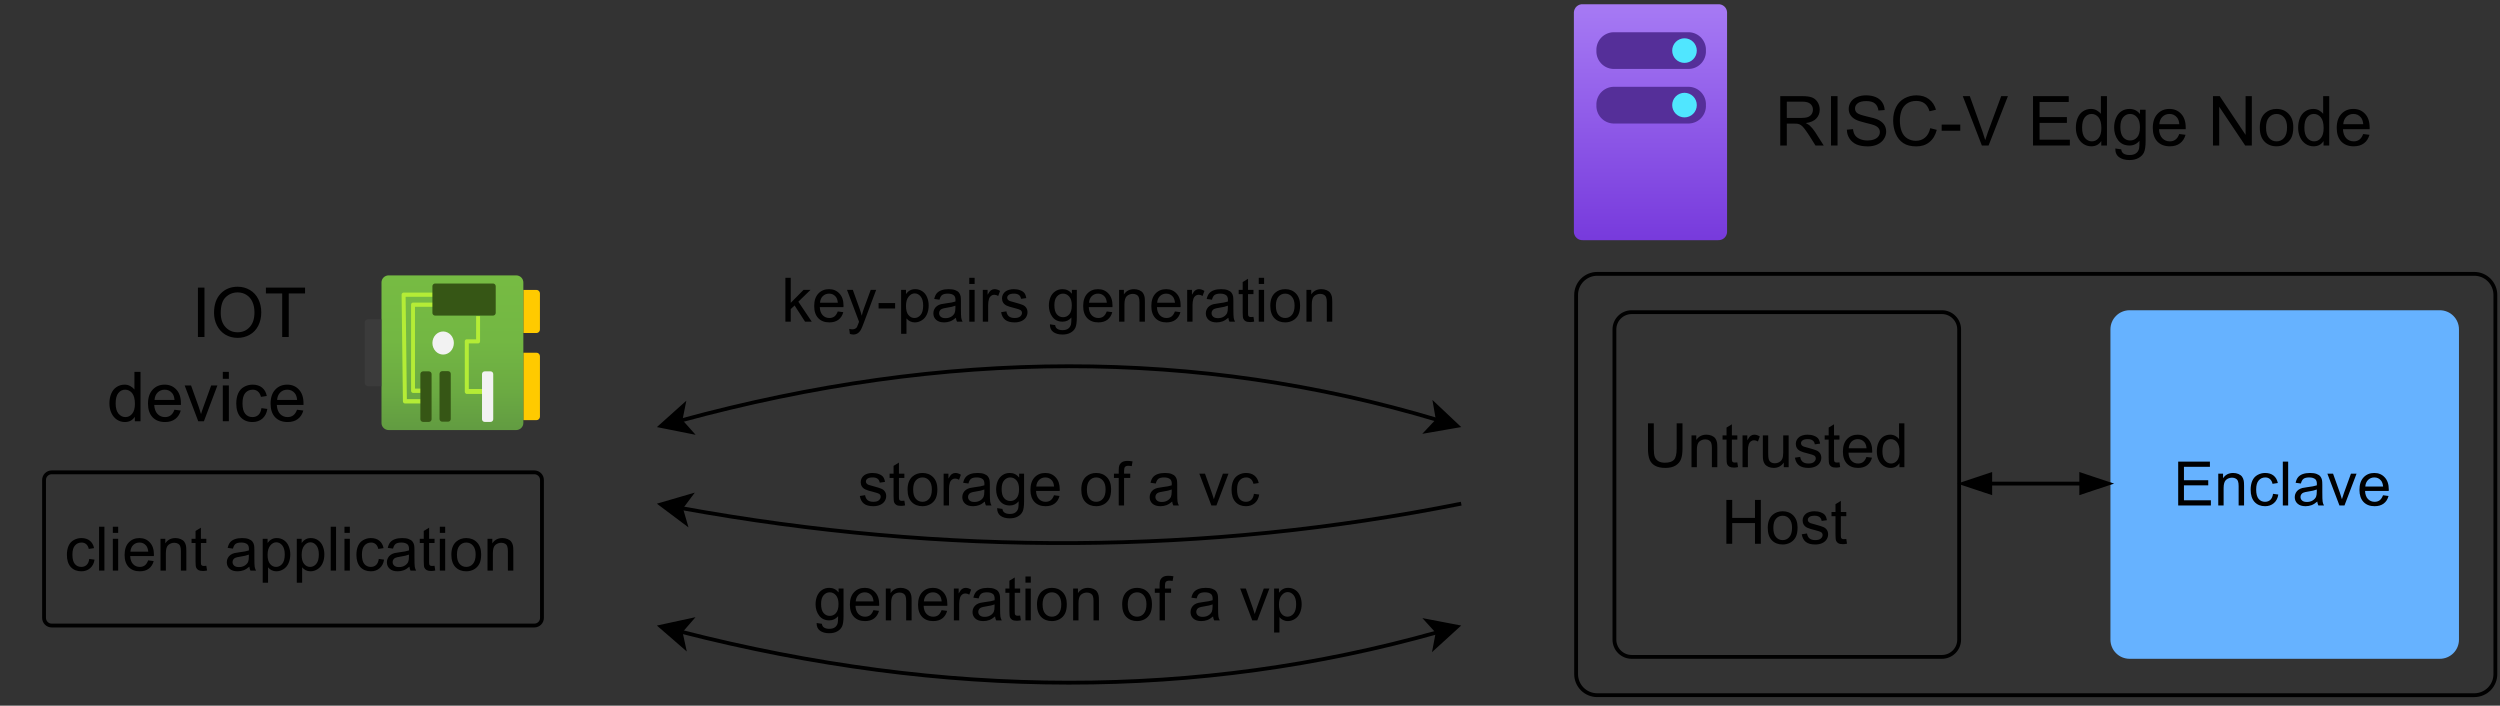 <?xml version="1.0" encoding="UTF-8" standalone="no"?>
<svg
   width="488.88pt"
   height="138pt"
   viewBox="0 0 488.88 138"
   version="1.1"
   id="svg847"
   xmlns:xlink="http://www.w3.org/1999/xlink"
   xmlns="http://www.w3.org/2000/svg"
   xmlns:svg="http://www.w3.org/2000/svg">
  <rect x="0" y="0" width="488.88" height="138" fill="#333333" stroke="none"/>
  <defs
     id="defs497">
    <g
       id="g123">
      <g
         id="glyph-0-0" />
      <g
         id="glyph-0-1">
        <path
           d="M 1.25 0 L 1.25 -9.656 L 2.531 -9.656 L 2.531 0 Z M 1.25 0 "
           id="path3" />
      </g>
      <g
         id="glyph-0-2">
        <path
           d="M 0.656 -4.703 C 0.656 -6.305 1.082 -7.562 1.938 -8.469 C 2.801 -9.375 3.914 -9.828 5.281 -9.828 C 6.164 -9.828 6.961 -9.613 7.672 -9.188 C 8.391 -8.758 8.938 -8.164 9.312 -7.406 C 9.695 -6.645 9.891 -5.781 9.891 -4.812 C 9.891 -3.832 9.691 -2.957 9.297 -2.188 C 8.898 -1.414 8.336 -0.828 7.609 -0.422 C 6.891 -0.023 6.109 0.172 5.266 0.172 C 4.359 0.172 3.547 -0.047 2.828 -0.484 C 2.117 -0.93 1.578 -1.535 1.203 -2.297 C 0.836 -3.055 0.656 -3.859 0.656 -4.703 Z M 1.969 -4.688 C 1.969 -3.52 2.281 -2.598 2.906 -1.922 C 3.531 -1.254 4.316 -0.922 5.266 -0.922 C 6.223 -0.922 7.008 -1.258 7.625 -1.938 C 8.25 -2.613 8.562 -3.57 8.562 -4.812 C 8.562 -5.602 8.426 -6.289 8.156 -6.875 C 7.895 -7.457 7.508 -7.91 7 -8.234 C 6.488 -8.555 5.914 -8.719 5.281 -8.719 C 4.375 -8.719 3.594 -8.406 2.938 -7.781 C 2.289 -7.164 1.969 -6.133 1.969 -4.688 Z M 1.969 -4.688 "
           id="path6" />
      </g>
      <g
         id="glyph-0-3">
        <path
           d="M 3.5 0 L 3.5 -8.516 L 0.312 -8.516 L 0.312 -9.656 L 7.969 -9.656 L 7.969 -8.516 L 4.781 -8.516 L 4.781 0 Z M 3.5 0 "
           id="path9" />
      </g>
      <g
         id="glyph-0-4">
        <path
           d="M 5.422 0 L 5.422 -0.875 C 4.984 -0.188 4.332 0.156 3.469 0.156 C 2.914 0.156 2.406 0.004 1.938 -0.297 C 1.469 -0.609 1.102 -1.039 0.844 -1.594 C 0.582 -2.145 0.453 -2.773 0.453 -3.484 C 0.453 -4.18 0.566 -4.812 0.797 -5.375 C 1.035 -5.945 1.383 -6.383 1.844 -6.688 C 2.312 -7 2.836 -7.156 3.422 -7.156 C 3.836 -7.156 4.207 -7.062 4.531 -6.875 C 4.863 -6.695 5.133 -6.469 5.344 -6.188 L 5.344 -9.656 L 6.531 -9.656 L 6.531 0 Z M 1.672 -3.484 C 1.672 -2.586 1.859 -1.914 2.234 -1.469 C 2.617 -1.031 3.066 -0.812 3.578 -0.812 C 4.098 -0.812 4.535 -1.023 4.891 -1.453 C 5.254 -1.879 5.438 -2.523 5.438 -3.391 C 5.438 -4.348 5.254 -5.051 4.891 -5.5 C 4.523 -5.945 4.07 -6.172 3.531 -6.172 C 3 -6.172 2.555 -5.953 2.203 -5.516 C 1.848 -5.086 1.672 -4.41 1.672 -3.484 Z M 1.672 -3.484 "
           id="path12" />
      </g>
      <g
         id="glyph-0-5">
        <path
           d="M 5.672 -2.25 L 6.906 -2.094 C 6.707 -1.383 6.348 -0.832 5.828 -0.438 C 5.305 -0.039 4.641 0.156 3.828 0.156 C 2.805 0.156 1.992 -0.156 1.391 -0.781 C 0.797 -1.414 0.5 -2.301 0.5 -3.438 C 0.5 -4.613 0.801 -5.523 1.406 -6.172 C 2.008 -6.828 2.797 -7.156 3.766 -7.156 C 4.691 -7.156 5.453 -6.832 6.047 -6.188 C 6.641 -5.551 6.938 -4.66 6.938 -3.516 C 6.938 -3.441 6.938 -3.332 6.938 -3.188 L 1.719 -3.188 C 1.758 -2.426 1.973 -1.836 2.359 -1.422 C 2.754 -1.016 3.242 -0.812 3.828 -0.812 C 4.266 -0.812 4.633 -0.926 4.938 -1.156 C 5.25 -1.383 5.492 -1.75 5.672 -2.25 Z M 1.781 -4.172 L 5.688 -4.172 C 5.633 -4.754 5.484 -5.191 5.234 -5.484 C 4.859 -5.941 4.367 -6.172 3.766 -6.172 C 3.223 -6.172 2.766 -5.988 2.391 -5.625 C 2.023 -5.258 1.82 -4.773 1.781 -4.172 Z M 1.781 -4.172 "
           id="path15" />
      </g>
      <g
         id="glyph-0-6">
        <path
           d="M 2.828 0 L 0.172 -7 L 1.422 -7 L 2.922 -2.812 C 3.086 -2.352 3.238 -1.879 3.375 -1.391 C 3.477 -1.766 3.625 -2.207 3.812 -2.719 L 5.359 -7 L 6.578 -7 L 3.938 0 Z M 2.828 0 "
           id="path18" />
      </g>
      <g
         id="glyph-0-7">
        <path
           d="M 0.891 -8.297 L 0.891 -9.656 L 2.078 -9.656 L 2.078 -8.297 Z M 0.891 0 L 0.891 -7 L 2.078 -7 L 2.078 0 Z M 0.891 0 "
           id="path21" />
      </g>
      <g
         id="glyph-0-8">
        <path
           d="M 5.453 -2.562 L 6.609 -2.406 C 6.484 -1.602 6.16 -0.973 5.641 -0.516 C 5.117 -0.066 4.473 0.156 3.703 0.156 C 2.742 0.156 1.973 -0.156 1.391 -0.781 C 0.816 -1.406 0.531 -2.301 0.531 -3.469 C 0.531 -4.227 0.656 -4.891 0.906 -5.453 C 1.156 -6.016 1.535 -6.438 2.047 -6.719 C 2.555 -7.008 3.113 -7.156 3.719 -7.156 C 4.477 -7.156 5.098 -6.961 5.578 -6.578 C 6.055 -6.191 6.363 -5.645 6.5 -4.938 L 5.359 -4.766 C 5.242 -5.234 5.047 -5.582 4.766 -5.812 C 4.492 -6.051 4.16 -6.172 3.766 -6.172 C 3.16 -6.172 2.672 -5.957 2.297 -5.531 C 1.93 -5.102 1.75 -4.426 1.75 -3.5 C 1.75 -2.562 1.926 -1.879 2.281 -1.453 C 2.645 -1.023 3.113 -0.812 3.688 -0.812 C 4.156 -0.812 4.547 -0.953 4.859 -1.234 C 5.172 -1.523 5.367 -1.969 5.453 -2.562 Z M 5.453 -2.562 "
           id="path24" />
      </g>
      <g
         id="glyph-0-9">
        <path
           d="M 1.062 0 L 1.062 -9.656 L 5.344 -9.656 C 6.195 -9.656 6.848 -9.566 7.297 -9.391 C 7.742 -9.211 8.102 -8.906 8.375 -8.469 C 8.645 -8.031 8.781 -7.547 8.781 -7.016 C 8.781 -6.328 8.555 -5.75 8.109 -5.281 C 7.672 -4.812 6.988 -4.516 6.062 -4.391 C 6.395 -4.223 6.648 -4.062 6.828 -3.906 C 7.203 -3.562 7.555 -3.133 7.891 -2.625 L 9.562 0 L 7.953 0 L 6.688 -2.016 C 6.312 -2.586 6.004 -3.023 5.766 -3.328 C 5.523 -3.641 5.305 -3.859 5.109 -3.984 C 4.922 -4.109 4.727 -4.191 4.531 -4.234 C 4.383 -4.266 4.145 -4.281 3.812 -4.281 L 2.344 -4.281 L 2.344 0 Z M 2.344 -5.391 L 5.078 -5.391 C 5.66 -5.391 6.117 -5.445 6.453 -5.562 C 6.785 -5.688 7.035 -5.879 7.203 -6.141 C 7.367 -6.41 7.453 -6.703 7.453 -7.016 C 7.453 -7.473 7.285 -7.848 6.953 -8.141 C 6.629 -8.43 6.109 -8.578 5.391 -8.578 L 2.344 -8.578 Z M 2.344 -5.391 "
           id="path27" />
      </g>
      <g
         id="glyph-0-10">
        <path
           d="M 0.609 -3.094 L 1.812 -3.203 C 1.863 -2.723 1.992 -2.328 2.203 -2.016 C 2.41 -1.703 2.734 -1.453 3.172 -1.266 C 3.617 -1.078 4.113 -0.984 4.656 -0.984 C 5.145 -0.984 5.578 -1.055 5.953 -1.203 C 6.328 -1.348 6.602 -1.547 6.781 -1.797 C 6.969 -2.047 7.062 -2.32 7.062 -2.625 C 7.062 -2.926 6.973 -3.188 6.797 -3.406 C 6.617 -3.633 6.328 -3.828 5.922 -3.984 C 5.66 -4.086 5.086 -4.242 4.203 -4.453 C 3.316 -4.672 2.695 -4.875 2.344 -5.062 C 1.883 -5.301 1.539 -5.598 1.312 -5.953 C 1.082 -6.305 0.969 -6.707 0.969 -7.156 C 0.969 -7.645 1.102 -8.098 1.375 -8.516 C 1.656 -8.941 2.062 -9.266 2.594 -9.484 C 3.125 -9.703 3.719 -9.812 4.375 -9.812 C 5.082 -9.812 5.707 -9.695 6.25 -9.469 C 6.801 -9.238 7.223 -8.898 7.516 -8.453 C 7.816 -8.004 7.977 -7.5 8 -6.938 L 6.781 -6.844 C 6.707 -7.445 6.477 -7.906 6.094 -8.219 C 5.719 -8.531 5.16 -8.688 4.422 -8.688 C 3.648 -8.688 3.086 -8.547 2.734 -8.266 C 2.379 -7.984 2.203 -7.645 2.203 -7.25 C 2.203 -6.895 2.328 -6.609 2.578 -6.391 C 2.828 -6.16 3.469 -5.926 4.5 -5.688 C 5.539 -5.457 6.254 -5.254 6.641 -5.078 C 7.203 -4.816 7.617 -4.488 7.891 -4.094 C 8.16 -3.695 8.297 -3.238 8.297 -2.719 C 8.297 -2.207 8.145 -1.723 7.844 -1.266 C 7.551 -0.816 7.129 -0.461 6.578 -0.203 C 6.023 0.047 5.406 0.172 4.719 0.172 C 3.844 0.172 3.109 0.047 2.516 -0.203 C 1.93 -0.461 1.469 -0.848 1.125 -1.359 C 0.789 -1.879 0.617 -2.457 0.609 -3.094 Z M 0.609 -3.094 "
           id="path30" />
      </g>
      <g
         id="glyph-0-11">
        <path
           d="M 7.922 -3.391 L 9.203 -3.062 C 8.93 -2.008 8.445 -1.207 7.75 -0.656 C 7.062 -0.102 6.211 0.172 5.203 0.172 C 4.16 0.172 3.312 -0.039 2.656 -0.469 C 2.008 -0.895 1.516 -1.508 1.172 -2.312 C 0.836 -3.113 0.672 -3.977 0.672 -4.906 C 0.672 -5.906 0.863 -6.781 1.25 -7.531 C 1.633 -8.281 2.18 -8.848 2.891 -9.234 C 3.598 -9.617 4.379 -9.812 5.234 -9.812 C 6.191 -9.812 7 -9.566 7.656 -9.078 C 8.32 -8.586 8.785 -7.895 9.047 -7 L 7.781 -6.703 C 7.562 -7.41 7.238 -7.922 6.812 -8.234 C 6.383 -8.555 5.848 -8.719 5.203 -8.719 C 4.461 -8.719 3.844 -8.539 3.344 -8.188 C 2.844 -7.832 2.488 -7.352 2.281 -6.75 C 2.082 -6.156 1.984 -5.539 1.984 -4.906 C 1.984 -4.082 2.102 -3.363 2.344 -2.75 C 2.582 -2.145 2.953 -1.688 3.453 -1.375 C 3.961 -1.07 4.516 -0.922 5.109 -0.922 C 5.816 -0.922 6.414 -1.129 6.906 -1.547 C 7.406 -1.961 7.742 -2.578 7.922 -3.391 Z M 7.922 -3.391 "
           id="path33" />
      </g>
      <g
         id="glyph-0-12">
        <path
           d="M 0.422 -2.891 L 0.422 -4.094 L 4.062 -4.094 L 4.062 -2.891 Z M 0.422 -2.891 "
           id="path36" />
      </g>
      <g
         id="glyph-0-13">
        <path
           d="M 3.797 0 L 0.062 -9.656 L 1.438 -9.656 L 3.953 -2.641 C 4.148 -2.078 4.316 -1.551 4.453 -1.062 C 4.609 -1.582 4.785 -2.109 4.984 -2.641 L 7.578 -9.656 L 8.891 -9.656 L 5.109 0 Z M 3.797 0 "
           id="path39" />
      </g>
      <g
         id="glyph-0-14" />
      <g
         id="glyph-0-15">
        <path
           d="M 1.062 0 L 1.062 -9.656 L 8.047 -9.656 L 8.047 -8.516 L 2.344 -8.516 L 2.344 -5.562 L 7.688 -5.562 L 7.688 -4.422 L 2.344 -4.422 L 2.344 -1.141 L 8.266 -1.141 L 8.266 0 Z M 1.062 0 "
           id="path43" />
      </g>
      <g
         id="glyph-0-16">
        <path
           d="M 0.672 0.578 L 1.828 0.75 C 1.867 1.102 2 1.363 2.219 1.531 C 2.52 1.75 2.926 1.859 3.438 1.859 C 3.977 1.859 4.398 1.75 4.703 1.531 C 5.004 1.312 5.207 1.004 5.312 0.609 C 5.375 0.367 5.398 -0.141 5.391 -0.922 C 4.867 -0.305 4.223 0 3.453 0 C 2.492 0 1.75 -0.344 1.219 -1.031 C 0.695 -1.727 0.438 -2.562 0.438 -3.531 C 0.438 -4.195 0.555 -4.812 0.797 -5.375 C 1.035 -5.945 1.383 -6.383 1.844 -6.688 C 2.301 -7 2.844 -7.156 3.469 -7.156 C 4.289 -7.156 4.969 -6.82 5.5 -6.156 L 5.5 -7 L 6.594 -7 L 6.594 -0.953 C 6.594 0.141 6.484 0.91 6.266 1.359 C 6.047 1.816 5.691 2.176 5.203 2.438 C 4.723 2.707 4.133 2.844 3.438 2.844 C 2.602 2.844 1.926 2.656 1.406 2.281 C 0.895 1.906 0.648 1.336 0.672 0.578 Z M 1.656 -3.625 C 1.656 -2.707 1.836 -2.035 2.203 -1.609 C 2.566 -1.191 3.02 -0.984 3.562 -0.984 C 4.113 -0.984 4.57 -1.191 4.938 -1.609 C 5.301 -2.023 5.484 -2.68 5.484 -3.578 C 5.484 -4.43 5.297 -5.078 4.922 -5.516 C 4.547 -5.953 4.086 -6.172 3.547 -6.172 C 3.023 -6.172 2.578 -5.957 2.203 -5.531 C 1.836 -5.102 1.656 -4.469 1.656 -3.625 Z M 1.656 -3.625 "
           id="path46" />
      </g>
      <g
         id="glyph-0-17">
        <path
           d="M 1.031 0 L 1.031 -9.656 L 2.344 -9.656 L 7.406 -2.078 L 7.406 -9.656 L 8.625 -9.656 L 8.625 0 L 7.328 0 L 2.25 -7.578 L 2.25 0 Z M 1.031 0 "
           id="path49" />
      </g>
      <g
         id="glyph-0-18">
        <path
           d="M 0.453 -3.5 C 0.453 -4.789 0.812 -5.75 1.531 -6.375 C 2.125 -6.895 2.859 -7.156 3.734 -7.156 C 4.691 -7.156 5.473 -6.836 6.078 -6.203 C 6.691 -5.578 7 -4.707 7 -3.594 C 7 -2.695 6.863 -1.988 6.594 -1.469 C 6.32 -0.957 5.926 -0.555 5.406 -0.266 C 4.895 0.016 4.336 0.156 3.734 0.156 C 2.754 0.156 1.961 -0.156 1.359 -0.781 C 0.754 -1.406 0.453 -2.312 0.453 -3.5 Z M 1.672 -3.5 C 1.672 -2.602 1.863 -1.93 2.25 -1.484 C 2.645 -1.035 3.141 -0.812 3.734 -0.812 C 4.316 -0.812 4.801 -1.035 5.188 -1.484 C 5.582 -1.93 5.781 -2.613 5.781 -3.531 C 5.781 -4.395 5.582 -5.051 5.188 -5.5 C 4.801 -5.945 4.316 -6.172 3.734 -6.172 C 3.141 -6.172 2.645 -5.945 2.25 -5.5 C 1.863 -5.062 1.672 -4.395 1.672 -3.5 Z M 1.672 -3.5 "
           id="path52" />
      </g>
      <g
         id="glyph-1-0" />
      <g
         id="glyph-1-1">
        <path
           d="M 6.547 -8.578 L 7.688 -8.578 L 7.688 -3.625 C 7.688 -2.758 7.586 -2.07 7.391 -1.562 C 7.203 -1.062 6.852 -0.648 6.344 -0.328 C 5.832 -0.016 5.164 0.141 4.344 0.141 C 3.531 0.141 2.867 0.004 2.359 -0.266 C 1.848 -0.547 1.484 -0.945 1.266 -1.469 C 1.047 -2 0.938 -2.719 0.938 -3.625 L 0.938 -8.578 L 2.078 -8.578 L 2.078 -3.625 C 2.078 -2.883 2.145 -2.336 2.281 -1.984 C 2.426 -1.629 2.664 -1.352 3 -1.156 C 3.332 -0.969 3.742 -0.875 4.234 -0.875 C 5.066 -0.875 5.66 -1.062 6.016 -1.438 C 6.367 -1.82 6.547 -2.551 6.547 -3.625 Z M 6.547 -8.578 "
           id="path56" />
      </g>
      <g
         id="glyph-1-2">
        <path
           d="M 0.797 0 L 0.797 -6.219 L 1.734 -6.219 L 1.734 -5.328 C 2.191 -6.016 2.852 -6.359 3.719 -6.359 C 4.094 -6.359 4.438 -6.289 4.75 -6.156 C 5.062 -6.02 5.297 -5.844 5.453 -5.625 C 5.609 -5.406 5.719 -5.145 5.781 -4.844 C 5.82 -4.645 5.844 -4.305 5.844 -3.828 L 5.844 0 L 4.781 0 L 4.781 -3.781 C 4.781 -4.207 4.738 -4.523 4.656 -4.734 C 4.582 -4.953 4.441 -5.125 4.234 -5.25 C 4.023 -5.375 3.781 -5.438 3.5 -5.438 C 3.051 -5.438 2.66 -5.297 2.328 -5.016 C 2.004 -4.734 1.844 -4.191 1.844 -3.391 L 1.844 0 Z M 0.797 0 "
           id="path59" />
      </g>
      <g
         id="glyph-1-3">
        <path
           d="M 3.094 -0.938 L 3.234 -0.016 C 2.941 0.047 2.68 0.078 2.453 0.078 C 2.066 0.078 1.766 0.02 1.547 -0.094 C 1.336 -0.219 1.191 -0.379 1.109 -0.578 C 1.023 -0.773 0.984 -1.188 0.984 -1.812 L 0.984 -5.391 L 0.203 -5.391 L 0.203 -6.219 L 0.984 -6.219 L 0.984 -7.75 L 2.031 -8.391 L 2.031 -6.219 L 3.094 -6.219 L 3.094 -5.391 L 2.031 -5.391 L 2.031 -1.766 C 2.031 -1.461 2.047 -1.266 2.078 -1.172 C 2.117 -1.086 2.18 -1.02 2.266 -0.969 C 2.348 -0.926 2.469 -0.906 2.625 -0.906 C 2.738 -0.906 2.895 -0.914 3.094 -0.938 Z M 3.094 -0.938 "
           id="path62" />
      </g>
      <g
         id="glyph-1-4">
        <path
           d="M 0.781 0 L 0.781 -6.219 L 1.719 -6.219 L 1.719 -5.266 C 1.969 -5.711 2.191 -6.004 2.391 -6.141 C 2.598 -6.285 2.828 -6.359 3.078 -6.359 C 3.43 -6.359 3.789 -6.242 4.156 -6.016 L 3.797 -5.031 C 3.535 -5.188 3.273 -5.266 3.016 -5.266 C 2.785 -5.266 2.578 -5.191 2.391 -5.047 C 2.211 -4.91 2.082 -4.723 2 -4.484 C 1.883 -4.109 1.828 -3.695 1.828 -3.25 L 1.828 0 Z M 0.781 0 "
           id="path65" />
      </g>
      <g
         id="glyph-1-5">
        <path
           d="M 4.859 0 L 4.859 -0.906 C 4.379 -0.207 3.723 0.141 2.891 0.141 C 2.523 0.141 2.18 0.07 1.859 -0.062 C 1.547 -0.207 1.312 -0.383 1.156 -0.594 C 1 -0.812 0.891 -1.07 0.828 -1.375 C 0.785 -1.582 0.766 -1.91 0.766 -2.359 L 0.766 -6.219 L 1.812 -6.219 L 1.812 -2.766 C 1.812 -2.211 1.836 -1.844 1.891 -1.656 C 1.953 -1.375 2.086 -1.156 2.297 -1 C 2.516 -0.844 2.781 -0.766 3.094 -0.766 C 3.414 -0.766 3.711 -0.844 3.984 -1 C 4.266 -1.164 4.461 -1.391 4.578 -1.672 C 4.691 -1.953 4.75 -2.359 4.75 -2.891 L 4.75 -6.219 L 5.812 -6.219 L 5.812 0 Z M 4.859 0 "
           id="path68" />
      </g>
      <g
         id="glyph-1-6">
        <path
           d="M 0.375 -1.859 L 1.406 -2.016 C 1.469 -1.598 1.629 -1.273 1.891 -1.047 C 2.16 -0.828 2.535 -0.719 3.016 -0.719 C 3.504 -0.719 3.863 -0.816 4.094 -1.016 C 4.332 -1.211 4.453 -1.445 4.453 -1.719 C 4.453 -1.957 4.348 -2.145 4.141 -2.281 C 3.992 -2.375 3.633 -2.492 3.062 -2.641 C 2.289 -2.828 1.754 -2.992 1.453 -3.141 C 1.148 -3.285 0.922 -3.484 0.766 -3.734 C 0.617 -3.984 0.547 -4.258 0.547 -4.562 C 0.547 -4.844 0.609 -5.098 0.734 -5.328 C 0.859 -5.566 1.031 -5.766 1.25 -5.922 C 1.414 -6.047 1.641 -6.148 1.922 -6.234 C 2.203 -6.316 2.504 -6.359 2.828 -6.359 C 3.316 -6.359 3.742 -6.285 4.109 -6.141 C 4.484 -6.004 4.758 -5.816 4.938 -5.578 C 5.113 -5.336 5.234 -5.016 5.297 -4.609 L 4.266 -4.469 C 4.223 -4.789 4.086 -5.039 3.859 -5.219 C 3.629 -5.395 3.312 -5.484 2.906 -5.484 C 2.426 -5.484 2.082 -5.406 1.875 -5.25 C 1.664 -5.094 1.562 -4.906 1.562 -4.688 C 1.562 -4.551 1.602 -4.426 1.688 -4.312 C 1.77 -4.207 1.906 -4.113 2.094 -4.031 C 2.195 -4 2.508 -3.91 3.031 -3.766 C 3.77 -3.566 4.285 -3.406 4.578 -3.281 C 4.879 -3.156 5.113 -2.969 5.281 -2.719 C 5.445 -2.477 5.531 -2.18 5.531 -1.828 C 5.531 -1.473 5.426 -1.141 5.219 -0.828 C 5.02 -0.523 4.723 -0.285 4.328 -0.109 C 3.941 0.055 3.508 0.141 3.031 0.141 C 2.219 0.141 1.598 -0.023 1.172 -0.359 C 0.754 -0.691 0.488 -1.191 0.375 -1.859 Z M 0.375 -1.859 "
           id="path71" />
      </g>
      <g
         id="glyph-1-7">
        <path
           d="M 5.047 -2 L 6.125 -1.859 C 5.957 -1.223 5.641 -0.727 5.172 -0.375 C 4.711 -0.031 4.125 0.141 3.406 0.141 C 2.488 0.141 1.766 -0.133 1.234 -0.688 C 0.703 -1.25 0.438 -2.035 0.438 -3.047 C 0.438 -4.098 0.703 -4.91 1.234 -5.484 C 1.773 -6.066 2.477 -6.359 3.344 -6.359 C 4.176 -6.359 4.852 -6.07 5.375 -5.5 C 5.906 -4.938 6.172 -4.145 6.172 -3.125 C 6.172 -3.062 6.164 -2.969 6.156 -2.844 L 1.531 -2.844 C 1.562 -2.156 1.75 -1.629 2.094 -1.266 C 2.445 -0.898 2.883 -0.719 3.406 -0.719 C 3.789 -0.719 4.117 -0.816 4.391 -1.016 C 4.66 -1.223 4.879 -1.551 5.047 -2 Z M 1.578 -3.703 L 5.062 -3.703 C 5.008 -4.223 4.875 -4.613 4.656 -4.875 C 4.32 -5.281 3.891 -5.484 3.359 -5.484 C 2.867 -5.484 2.457 -5.32 2.125 -5 C 1.801 -4.676 1.617 -4.242 1.578 -3.703 Z M 1.578 -3.703 "
           id="path74" />
      </g>
      <g
         id="glyph-1-8">
        <path
           d="M 4.828 0 L 4.828 -0.781 C 4.43 -0.164 3.848 0.141 3.078 0.141 C 2.586 0.141 2.133 0.004 1.719 -0.266 C 1.301 -0.535 0.977 -0.914 0.75 -1.406 C 0.52 -1.895 0.406 -2.457 0.406 -3.094 C 0.406 -3.719 0.508 -4.281 0.719 -4.781 C 0.926 -5.289 1.234 -5.68 1.641 -5.953 C 2.055 -6.223 2.52 -6.359 3.031 -6.359 C 3.406 -6.359 3.738 -6.273 4.031 -6.109 C 4.332 -5.953 4.57 -5.75 4.75 -5.5 L 4.75 -8.578 L 5.797 -8.578 L 5.797 0 Z M 1.5 -3.094 C 1.5 -2.301 1.664 -1.707 2 -1.312 C 2.332 -0.914 2.727 -0.719 3.188 -0.719 C 3.645 -0.719 4.035 -0.906 4.359 -1.281 C 4.68 -1.664 4.844 -2.242 4.844 -3.016 C 4.844 -3.867 4.676 -4.492 4.344 -4.891 C 4.02 -5.285 3.617 -5.484 3.141 -5.484 C 2.672 -5.484 2.281 -5.289 1.969 -4.906 C 1.656 -4.531 1.5 -3.926 1.5 -3.094 Z M 1.5 -3.094 "
           id="path77" />
      </g>
      <g
         id="glyph-1-9" />
      <g
         id="glyph-1-10">
        <path
           d="M 0.953 0 L 0.953 -8.578 L 2.094 -8.578 L 2.094 -5.062 L 6.547 -5.062 L 6.547 -8.578 L 7.688 -8.578 L 7.688 0 L 6.547 0 L 6.547 -4.047 L 2.094 -4.047 L 2.094 0 Z M 0.953 0 "
           id="path81" />
      </g>
      <g
         id="glyph-1-11">
        <path
           d="M 0.391 -3.109 C 0.391 -4.254 0.711 -5.109 1.359 -5.672 C 1.891 -6.129 2.539 -6.359 3.312 -6.359 C 4.164 -6.359 4.863 -6.078 5.406 -5.516 C 5.945 -4.953 6.219 -4.176 6.219 -3.188 C 6.219 -2.395 6.098 -1.77 5.859 -1.312 C 5.617 -0.852 5.27 -0.492 4.812 -0.234 C 4.352 0.016 3.852 0.141 3.312 0.141 C 2.438 0.141 1.727 -0.133 1.188 -0.688 C 0.656 -1.25 0.391 -2.055 0.391 -3.109 Z M 1.484 -3.109 C 1.484 -2.305 1.656 -1.707 2 -1.312 C 2.344 -0.914 2.781 -0.719 3.312 -0.719 C 3.832 -0.719 4.266 -0.914 4.609 -1.312 C 4.961 -1.719 5.141 -2.328 5.141 -3.141 C 5.141 -3.91 4.961 -4.492 4.609 -4.891 C 4.266 -5.285 3.832 -5.484 3.312 -5.484 C 2.781 -5.484 2.344 -5.285 2 -4.891 C 1.656 -4.492 1.484 -3.898 1.484 -3.109 Z M 1.484 -3.109 "
           id="path84" />
      </g>
      <g
         id="glyph-1-12">
        <path
           d="M 0.953 0 L 0.953 -8.578 L 7.156 -8.578 L 7.156 -7.562 L 2.078 -7.562 L 2.078 -4.938 L 6.828 -4.938 L 6.828 -3.938 L 2.078 -3.938 L 2.078 -1.016 L 7.344 -1.016 L 7.344 0 Z M 0.953 0 "
           id="path87" />
      </g>
      <g
         id="glyph-1-13">
        <path
           d="M 4.844 -2.281 L 5.875 -2.141 C 5.77 -1.43 5.484 -0.875 5.016 -0.469 C 4.547 -0.062 3.973 0.141 3.297 0.141 C 2.441 0.141 1.754 -0.133 1.234 -0.688 C 0.723 -1.25 0.469 -2.047 0.469 -3.078 C 0.469 -3.754 0.578 -4.344 0.797 -4.844 C 1.023 -5.344 1.363 -5.719 1.812 -5.969 C 2.27 -6.227 2.766 -6.359 3.297 -6.359 C 3.973 -6.359 4.523 -6.188 4.953 -5.844 C 5.379 -5.5 5.656 -5.016 5.781 -4.391 L 4.75 -4.234 C 4.656 -4.648 4.484 -4.961 4.234 -5.172 C 3.992 -5.379 3.695 -5.484 3.344 -5.484 C 2.812 -5.484 2.379 -5.289 2.047 -4.906 C 1.711 -4.531 1.547 -3.93 1.547 -3.109 C 1.547 -2.273 1.707 -1.664 2.031 -1.281 C 2.352 -0.906 2.77 -0.719 3.281 -0.719 C 3.695 -0.719 4.039 -0.844 4.312 -1.094 C 4.594 -1.352 4.77 -1.75 4.844 -2.281 Z M 4.844 -2.281 "
           id="path90" />
      </g>
      <g
         id="glyph-1-14">
        <path
           d="M 0.766 0 L 0.766 -8.578 L 1.812 -8.578 L 1.812 0 Z M 0.766 0 "
           id="path93" />
      </g>
      <g
         id="glyph-1-15">
        <path
           d="M 4.844 -0.766 C 4.457 -0.43 4.082 -0.195 3.719 -0.062 C 3.352 0.07 2.969 0.141 2.562 0.141 C 1.875 0.141 1.348 -0.023 0.984 -0.359 C 0.617 -0.691 0.438 -1.117 0.438 -1.641 C 0.438 -1.941 0.504 -2.219 0.641 -2.469 C 0.773 -2.719 0.953 -2.922 1.172 -3.078 C 1.398 -3.234 1.656 -3.348 1.938 -3.422 C 2.145 -3.473 2.457 -3.523 2.875 -3.578 C 3.727 -3.68 4.352 -3.801 4.75 -3.938 C 4.758 -4.082 4.766 -4.176 4.766 -4.219 C 4.766 -4.645 4.664 -4.945 4.469 -5.125 C 4.195 -5.363 3.797 -5.484 3.266 -5.484 C 2.766 -5.484 2.395 -5.395 2.156 -5.219 C 1.926 -5.051 1.754 -4.742 1.641 -4.297 L 0.609 -4.438 C 0.703 -4.883 0.859 -5.242 1.078 -5.516 C 1.297 -5.785 1.602 -5.992 2 -6.141 C 2.406 -6.285 2.879 -6.359 3.422 -6.359 C 3.953 -6.359 4.379 -6.297 4.703 -6.172 C 5.035 -6.047 5.281 -5.883 5.438 -5.688 C 5.594 -5.5 5.703 -5.266 5.766 -4.984 C 5.805 -4.797 5.828 -4.473 5.828 -4.016 L 5.828 -2.609 C 5.828 -1.629 5.848 -1.008 5.891 -0.75 C 5.93 -0.488 6.02 -0.238 6.156 0 L 5.062 0 C 4.945 -0.219 4.875 -0.473 4.844 -0.766 Z M 4.75 -3.125 C 4.375 -2.969 3.801 -2.832 3.031 -2.719 C 2.602 -2.656 2.297 -2.582 2.109 -2.5 C 1.93 -2.426 1.797 -2.312 1.703 -2.156 C 1.609 -2.008 1.562 -1.848 1.562 -1.672 C 1.562 -1.391 1.664 -1.156 1.875 -0.969 C 2.082 -0.781 2.395 -0.688 2.812 -0.688 C 3.219 -0.688 3.578 -0.773 3.891 -0.953 C 4.203 -1.129 4.438 -1.367 4.594 -1.672 C 4.695 -1.91 4.75 -2.266 4.75 -2.734 Z M 4.75 -3.125 "
           id="path96" />
      </g>
      <g
         id="glyph-1-16">
        <path
           d="M 2.516 0 L 0.156 -6.219 L 1.266 -6.219 L 2.594 -2.5 C 2.738 -2.094 2.875 -1.672 3 -1.234 C 3.094 -1.566 3.223 -1.961 3.391 -2.422 L 4.766 -6.219 L 5.859 -6.219 L 3.5 0 Z M 2.516 0 "
           id="path99" />
      </g>
      <g
         id="glyph-1-17">
        <path
           d="M 0.797 -7.375 L 0.797 -8.578 L 1.844 -8.578 L 1.844 -7.375 Z M 0.797 0 L 0.797 -6.219 L 1.844 -6.219 L 1.844 0 Z M 0.797 0 "
           id="path102" />
      </g>
      <g
         id="glyph-1-18">
        <path
           d="M 0.797 2.375 L 0.797 -6.219 L 1.75 -6.219 L 1.75 -5.406 C 1.977 -5.719 2.234 -5.953 2.516 -6.109 C 2.797 -6.273 3.141 -6.359 3.547 -6.359 C 4.078 -6.359 4.547 -6.219 4.953 -5.938 C 5.359 -5.664 5.664 -5.281 5.875 -4.781 C 6.082 -4.289 6.188 -3.75 6.188 -3.156 C 6.188 -2.52 6.07 -1.945 5.844 -1.438 C 5.613 -0.926 5.281 -0.535 4.844 -0.266 C 4.414 0.004 3.957 0.141 3.469 0.141 C 3.125 0.141 2.812 0.066 2.531 -0.078 C 2.25 -0.223 2.02 -0.41 1.844 -0.641 L 1.844 2.375 Z M 1.75 -3.078 C 1.75 -2.273 1.91 -1.68 2.234 -1.297 C 2.555 -0.91 2.945 -0.719 3.406 -0.719 C 3.875 -0.719 4.273 -0.914 4.609 -1.312 C 4.941 -1.707 5.109 -2.32 5.109 -3.156 C 5.109 -3.945 4.941 -4.539 4.609 -4.938 C 4.285 -5.332 3.898 -5.531 3.453 -5.531 C 3.004 -5.531 2.609 -5.316 2.266 -4.891 C 1.922 -4.473 1.75 -3.867 1.75 -3.078 Z M 1.75 -3.078 "
           id="path105" />
      </g>
      <g
         id="glyph-1-19">
        <path
           d="M 0.797 0 L 0.797 -8.578 L 1.844 -8.578 L 1.844 -3.688 L 4.344 -6.219 L 5.703 -6.219 L 3.328 -3.906 L 5.953 0 L 4.641 0 L 2.594 -3.172 L 1.844 -2.469 L 1.844 0 Z M 0.797 0 "
           id="path108" />
      </g>
      <g
         id="glyph-1-20">
        <path
           d="M 0.75 2.391 L 0.625 1.406 C 0.852 1.469 1.055 1.5 1.234 1.5 C 1.461 1.5 1.645 1.457 1.781 1.375 C 1.926 1.301 2.047 1.191 2.141 1.047 C 2.203 0.941 2.305 0.68 2.453 0.266 C 2.473 0.211 2.504 0.129 2.547 0.016 L 0.188 -6.219 L 1.328 -6.219 L 2.625 -2.609 C 2.789 -2.16 2.941 -1.68 3.078 -1.172 C 3.191 -1.66 3.332 -2.133 3.5 -2.594 L 4.828 -6.219 L 5.891 -6.219 L 3.516 0.109 C 3.266 0.785 3.07 1.254 2.938 1.516 C 2.75 1.859 2.531 2.109 2.281 2.266 C 2.039 2.43 1.754 2.516 1.422 2.516 C 1.223 2.516 1 2.473 0.75 2.391 Z M 0.75 2.391 "
           id="path111" />
      </g>
      <g
         id="glyph-1-21">
        <path
           d="M 0.375 -2.578 L 0.375 -3.641 L 3.609 -3.641 L 3.609 -2.578 Z M 0.375 -2.578 "
           id="path114" />
      </g>
      <g
         id="glyph-1-22">
        <path
           d="M 0.594 0.516 L 1.625 0.672 C 1.664 0.984 1.785 1.211 1.984 1.359 C 2.242 1.555 2.598 1.656 3.047 1.656 C 3.535 1.656 3.91 1.555 4.172 1.359 C 4.441 1.16 4.625 0.883 4.719 0.531 C 4.77 0.32 4.797 -0.125 4.797 -0.812 C 4.336 -0.27 3.766 0 3.078 0 C 2.223 0 1.562 -0.305 1.094 -0.922 C 0.625 -1.535 0.391 -2.273 0.391 -3.141 C 0.391 -3.734 0.492 -4.281 0.703 -4.781 C 0.922 -5.281 1.234 -5.664 1.641 -5.938 C 2.047 -6.219 2.523 -6.359 3.078 -6.359 C 3.805 -6.359 4.41 -6.062 4.891 -5.469 L 4.891 -6.219 L 5.859 -6.219 L 5.859 -0.844 C 5.859 0.125 5.758 0.805 5.562 1.203 C 5.363 1.609 5.051 1.926 4.625 2.156 C 4.195 2.395 3.672 2.516 3.047 2.516 C 2.305 2.516 1.707 2.348 1.25 2.016 C 0.801 1.68 0.582 1.18 0.594 0.516 Z M 1.469 -3.219 C 1.469 -2.406 1.629 -1.812 1.953 -1.438 C 2.273 -1.062 2.68 -0.875 3.172 -0.875 C 3.648 -0.875 4.051 -1.055 4.375 -1.422 C 4.707 -1.797 4.875 -2.383 4.875 -3.188 C 4.875 -3.945 4.707 -4.52 4.375 -4.906 C 4.039 -5.289 3.633 -5.484 3.156 -5.484 C 2.688 -5.484 2.285 -5.289 1.953 -4.906 C 1.629 -4.531 1.469 -3.969 1.469 -3.219 Z M 1.469 -3.219 "
           id="path117" />
      </g>
      <g
         id="glyph-1-23">
        <path
           d="M 1.047 0 L 1.047 -5.391 L 0.109 -5.391 L 0.109 -6.219 L 1.047 -6.219 L 1.047 -6.875 C 1.047 -7.289 1.082 -7.602 1.156 -7.812 C 1.258 -8.082 1.438 -8.301 1.688 -8.469 C 1.945 -8.633 2.305 -8.719 2.766 -8.719 C 3.055 -8.719 3.383 -8.688 3.75 -8.625 L 3.594 -7.703 C 3.375 -7.742 3.164 -7.766 2.969 -7.766 C 2.645 -7.766 2.414 -7.691 2.281 -7.547 C 2.156 -7.41 2.094 -7.156 2.094 -6.781 L 2.094 -6.219 L 3.297 -6.219 L 3.297 -5.391 L 2.094 -5.391 L 2.094 0 Z M 1.047 0 "
           id="path120" />
      </g>
    </g>
    <clipPath
       id="clip-0">
      <path
         clip-rule="nonzero"
         d="M 307.777 0.75 L 337.73 0.75 L 337.73 47 L 307.777 47 Z M 307.777 0.75 "
         id="path125" />
    </clipPath>
    <clipPath
       id="clip-1">
      <path
         clip-rule="nonzero"
         d="M 337.73 45.398 C 337.719 45.617 337.664 45.824 337.57 46.023 C 337.477 46.219 337.352 46.391 337.188 46.539 C 337.027 46.684 336.844 46.793 336.637 46.867 C 336.434 46.941 336.219 46.973 336.004 46.965 L 309.508 46.965 C 309.289 46.973 309.078 46.941 308.871 46.871 C 308.668 46.797 308.48 46.688 308.32 46.539 C 308.16 46.395 308.031 46.223 307.938 46.023 C 307.844 45.828 307.789 45.617 307.777 45.398 L 307.777 2.391 C 307.789 2.172 307.844 1.965 307.938 1.77 C 308.031 1.57 308.16 1.398 308.32 1.254 C 308.48 1.105 308.668 0.996 308.871 0.922 C 309.078 0.848 309.289 0.816 309.508 0.828 L 336.004 0.828 C 336.219 0.816 336.434 0.848 336.637 0.922 C 336.844 0.996 337.027 1.105 337.191 1.254 C 337.352 1.398 337.48 1.57 337.574 1.77 C 337.668 1.965 337.719 2.172 337.73 2.391 Z M 337.73 45.398 "
         id="path128" />
    </clipPath>
    <linearGradient
       id="linear-pattern-0"
       gradientUnits="userSpaceOnUse"
       x1="9.23"
       y1="-0.003"
       x2="9.23"
       y2="18.005"
       gradientTransform="matrix(2.563, 0, 0, 2.563, 307.778, 0.826)">
      <stop
         offset="0"
         stop-color="rgb(65.099%, 47.8%, 95.699%)"
         stop-opacity="1"
         id="stop131" />
      <stop
         offset="0.016"
         stop-color="rgb(64.957%, 47.604%, 95.625%)"
         stop-opacity="1"
         id="stop133" />
      <stop
         offset="0.023"
         stop-color="rgb(64.743%, 47.313%, 95.517%)"
         stop-opacity="1"
         id="stop135" />
      <stop
         offset="0.031"
         stop-color="rgb(64.598%, 47.116%, 95.444%)"
         stop-opacity="1"
         id="stop137" />
      <stop
         offset="0.039"
         stop-color="rgb(64.455%, 46.919%, 95.37%)"
         stop-opacity="1"
         id="stop139" />
      <stop
         offset="0.047"
         stop-color="rgb(64.311%, 46.724%, 95.296%)"
         stop-opacity="1"
         id="stop141" />
      <stop
         offset="0.055"
         stop-color="rgb(64.166%, 46.527%, 95.222%)"
         stop-opacity="1"
         id="stop143" />
      <stop
         offset="0.062"
         stop-color="rgb(64.023%, 46.33%, 95.149%)"
         stop-opacity="1"
         id="stop145" />
      <stop
         offset="0.07"
         stop-color="rgb(63.879%, 46.133%, 95.076%)"
         stop-opacity="1"
         id="stop147" />
      <stop
         offset="0.078"
         stop-color="rgb(63.734%, 45.938%, 95.003%)"
         stop-opacity="1"
         id="stop149" />
      <stop
         offset="0.086"
         stop-color="rgb(63.591%, 45.741%, 94.928%)"
         stop-opacity="1"
         id="stop151" />
      <stop
         offset="0.094"
         stop-color="rgb(63.448%, 45.544%, 94.855%)"
         stop-opacity="1"
         id="stop153" />
      <stop
         offset="0.102"
         stop-color="rgb(63.303%, 45.349%, 94.781%)"
         stop-opacity="1"
         id="stop155" />
      <stop
         offset="0.109"
         stop-color="rgb(63.159%, 45.152%, 94.708%)"
         stop-opacity="1"
         id="stop157" />
      <stop
         offset="0.117"
         stop-color="rgb(63.016%, 44.955%, 94.635%)"
         stop-opacity="1"
         id="stop159" />
      <stop
         offset="0.125"
         stop-color="rgb(62.871%, 44.76%, 94.56%)"
         stop-opacity="1"
         id="stop161" />
      <stop
         offset="0.133"
         stop-color="rgb(62.727%, 44.563%, 94.487%)"
         stop-opacity="1"
         id="stop163" />
      <stop
         offset="0.141"
         stop-color="rgb(62.582%, 44.366%, 94.414%)"
         stop-opacity="1"
         id="stop165" />
      <stop
         offset="0.148"
         stop-color="rgb(62.439%, 44.17%, 94.341%)"
         stop-opacity="1"
         id="stop167" />
      <stop
         offset="0.156"
         stop-color="rgb(62.296%, 43.974%, 94.267%)"
         stop-opacity="1"
         id="stop169" />
      <stop
         offset="0.164"
         stop-color="rgb(62.151%, 43.777%, 94.193%)"
         stop-opacity="1"
         id="stop171" />
      <stop
         offset="0.172"
         stop-color="rgb(62.007%, 43.581%, 94.119%)"
         stop-opacity="1"
         id="stop173" />
      <stop
         offset="0.18"
         stop-color="rgb(61.864%, 43.385%, 94.046%)"
         stop-opacity="1"
         id="stop175" />
      <stop
         offset="0.188"
         stop-color="rgb(61.719%, 43.188%, 93.973%)"
         stop-opacity="1"
         id="stop177" />
      <stop
         offset="0.195"
         stop-color="rgb(61.575%, 42.992%, 93.9%)"
         stop-opacity="1"
         id="stop179" />
      <stop
         offset="0.203"
         stop-color="rgb(61.432%, 42.796%, 93.825%)"
         stop-opacity="1"
         id="stop181" />
      <stop
         offset="0.211"
         stop-color="rgb(61.287%, 42.599%, 93.752%)"
         stop-opacity="1"
         id="stop183" />
      <stop
         offset="0.219"
         stop-color="rgb(61.143%, 42.403%, 93.678%)"
         stop-opacity="1"
         id="stop185" />
      <stop
         offset="0.227"
         stop-color="rgb(61%, 42.206%, 93.605%)"
         stop-opacity="1"
         id="stop187" />
      <stop
         offset="0.234"
         stop-color="rgb(60.855%, 42.01%, 93.532%)"
         stop-opacity="1"
         id="stop189" />
      <stop
         offset="0.242"
         stop-color="rgb(60.712%, 41.814%, 93.457%)"
         stop-opacity="1"
         id="stop191" />
      <stop
         offset="0.25"
         stop-color="rgb(60.568%, 41.617%, 93.384%)"
         stop-opacity="1"
         id="stop193" />
      <stop
         offset="0.258"
         stop-color="rgb(60.423%, 41.422%, 93.311%)"
         stop-opacity="1"
         id="stop195" />
      <stop
         offset="0.266"
         stop-color="rgb(60.28%, 41.225%, 93.237%)"
         stop-opacity="1"
         id="stop197" />
      <stop
         offset="0.273"
         stop-color="rgb(60.136%, 41.028%, 93.164%)"
         stop-opacity="1"
         id="stop199" />
      <stop
         offset="0.281"
         stop-color="rgb(59.991%, 40.833%, 93.089%)"
         stop-opacity="1"
         id="stop201" />
      <stop
         offset="0.289"
         stop-color="rgb(59.848%, 40.636%, 93.016%)"
         stop-opacity="1"
         id="stop203" />
      <stop
         offset="0.297"
         stop-color="rgb(59.705%, 40.439%, 92.943%)"
         stop-opacity="1"
         id="stop205" />
      <stop
         offset="0.305"
         stop-color="rgb(59.56%, 40.244%, 92.87%)"
         stop-opacity="1"
         id="stop207" />
      <stop
         offset="0.312"
         stop-color="rgb(59.416%, 40.047%, 92.796%)"
         stop-opacity="1"
         id="stop209" />
      <stop
         offset="0.32"
         stop-color="rgb(59.273%, 39.85%, 92.722%)"
         stop-opacity="1"
         id="stop211" />
      <stop
         offset="0.328"
         stop-color="rgb(59.128%, 39.653%, 92.648%)"
         stop-opacity="1"
         id="stop213" />
      <stop
         offset="0.336"
         stop-color="rgb(58.984%, 39.458%, 92.575%)"
         stop-opacity="1"
         id="stop215" />
      <stop
         offset="0.344"
         stop-color="rgb(58.839%, 39.261%, 92.502%)"
         stop-opacity="1"
         id="stop217" />
      <stop
         offset="0.352"
         stop-color="rgb(58.696%, 39.064%, 92.429%)"
         stop-opacity="1"
         id="stop219" />
      <stop
         offset="0.359"
         stop-color="rgb(58.553%, 38.869%, 92.354%)"
         stop-opacity="1"
         id="stop221" />
      <stop
         offset="0.367"
         stop-color="rgb(58.408%, 38.672%, 92.281%)"
         stop-opacity="1"
         id="stop223" />
      <stop
         offset="0.375"
         stop-color="rgb(58.264%, 38.475%, 92.207%)"
         stop-opacity="1"
         id="stop225" />
      <stop
         offset="0.383"
         stop-color="rgb(58.121%, 38.28%, 92.134%)"
         stop-opacity="1"
         id="stop227" />
      <stop
         offset="0.391"
         stop-color="rgb(57.976%, 38.083%, 92.061%)"
         stop-opacity="1"
         id="stop229" />
      <stop
         offset="0.398"
         stop-color="rgb(57.832%, 37.886%, 91.986%)"
         stop-opacity="1"
         id="stop231" />
      <stop
         offset="0.406"
         stop-color="rgb(57.689%, 37.689%, 91.913%)"
         stop-opacity="1"
         id="stop233" />
      <stop
         offset="0.414"
         stop-color="rgb(57.544%, 37.494%, 91.84%)"
         stop-opacity="1"
         id="stop235" />
      <stop
         offset="0.422"
         stop-color="rgb(57.401%, 37.297%, 91.766%)"
         stop-opacity="1"
         id="stop237" />
      <stop
         offset="0.43"
         stop-color="rgb(57.257%, 37.1%, 91.693%)"
         stop-opacity="1"
         id="stop239" />
      <stop
         offset="0.438"
         stop-color="rgb(57.112%, 36.905%, 91.62%)"
         stop-opacity="1"
         id="stop241" />
      <stop
         offset="0.445"
         stop-color="rgb(56.969%, 36.708%, 91.545%)"
         stop-opacity="1"
         id="stop243" />
      <stop
         offset="0.453"
         stop-color="rgb(56.825%, 36.511%, 91.472%)"
         stop-opacity="1"
         id="stop245" />
      <stop
         offset="0.461"
         stop-color="rgb(56.68%, 36.316%, 91.399%)"
         stop-opacity="1"
         id="stop247" />
      <stop
         offset="0.469"
         stop-color="rgb(56.537%, 36.119%, 91.325%)"
         stop-opacity="1"
         id="stop249" />
      <stop
         offset="0.477"
         stop-color="rgb(56.393%, 35.922%, 91.252%)"
         stop-opacity="1"
         id="stop251" />
      <stop
         offset="0.484"
         stop-color="rgb(56.248%, 35.725%, 91.177%)"
         stop-opacity="1"
         id="stop253" />
      <stop
         offset="0.492"
         stop-color="rgb(56.105%, 35.53%, 91.104%)"
         stop-opacity="1"
         id="stop255" />
      <stop
         offset="0.5"
         stop-color="rgb(55.962%, 35.333%, 91.031%)"
         stop-opacity="1"
         id="stop257" />
      <stop
         offset="0.508"
         stop-color="rgb(55.817%, 35.136%, 90.958%)"
         stop-opacity="1"
         id="stop259" />
      <stop
         offset="0.516"
         stop-color="rgb(55.673%, 34.941%, 90.884%)"
         stop-opacity="1"
         id="stop261" />
      <stop
         offset="0.523"
         stop-color="rgb(55.53%, 34.744%, 90.81%)"
         stop-opacity="1"
         id="stop263" />
      <stop
         offset="0.531"
         stop-color="rgb(55.385%, 34.547%, 90.736%)"
         stop-opacity="1"
         id="stop265" />
      <stop
         offset="0.539"
         stop-color="rgb(55.241%, 34.352%, 90.663%)"
         stop-opacity="1"
         id="stop267" />
      <stop
         offset="0.547"
         stop-color="rgb(55.098%, 34.155%, 90.59%)"
         stop-opacity="1"
         id="stop269" />
      <stop
         offset="0.555"
         stop-color="rgb(54.953%, 33.958%, 90.517%)"
         stop-opacity="1"
         id="stop271" />
      <stop
         offset="0.562"
         stop-color="rgb(54.81%, 33.762%, 90.442%)"
         stop-opacity="1"
         id="stop273" />
      <stop
         offset="0.57"
         stop-color="rgb(54.665%, 33.566%, 90.369%)"
         stop-opacity="1"
         id="stop275" />
      <stop
         offset="0.578"
         stop-color="rgb(54.521%, 33.369%, 90.295%)"
         stop-opacity="1"
         id="stop277" />
      <stop
         offset="0.586"
         stop-color="rgb(54.378%, 33.173%, 90.222%)"
         stop-opacity="1"
         id="stop279" />
      <stop
         offset="0.594"
         stop-color="rgb(54.233%, 32.977%, 90.149%)"
         stop-opacity="1"
         id="stop281" />
      <stop
         offset="0.602"
         stop-color="rgb(54.089%, 32.78%, 90.074%)"
         stop-opacity="1"
         id="stop283" />
      <stop
         offset="0.609"
         stop-color="rgb(53.946%, 32.584%, 90.001%)"
         stop-opacity="1"
         id="stop285" />
      <stop
         offset="0.617"
         stop-color="rgb(53.801%, 32.388%, 89.928%)"
         stop-opacity="1"
         id="stop287" />
      <stop
         offset="0.625"
         stop-color="rgb(53.658%, 32.191%, 89.854%)"
         stop-opacity="1"
         id="stop289" />
      <stop
         offset="0.633"
         stop-color="rgb(53.514%, 31.995%, 89.781%)"
         stop-opacity="1"
         id="stop291" />
      <stop
         offset="0.641"
         stop-color="rgb(53.369%, 31.798%, 89.706%)"
         stop-opacity="1"
         id="stop293" />
      <stop
         offset="0.648"
         stop-color="rgb(53.226%, 31.602%, 89.633%)"
         stop-opacity="1"
         id="stop295" />
      <stop
         offset="0.656"
         stop-color="rgb(53.082%, 31.406%, 89.56%)"
         stop-opacity="1"
         id="stop297" />
      <stop
         offset="0.664"
         stop-color="rgb(52.937%, 31.209%, 89.487%)"
         stop-opacity="1"
         id="stop299" />
      <stop
         offset="0.672"
         stop-color="rgb(52.794%, 31.013%, 89.413%)"
         stop-opacity="1"
         id="stop301" />
      <stop
         offset="0.68"
         stop-color="rgb(52.65%, 30.817%, 89.339%)"
         stop-opacity="1"
         id="stop303" />
      <stop
         offset="0.688"
         stop-color="rgb(52.505%, 30.62%, 89.265%)"
         stop-opacity="1"
         id="stop305" />
      <stop
         offset="0.695"
         stop-color="rgb(52.362%, 30.424%, 89.192%)"
         stop-opacity="1"
         id="stop307" />
      <stop
         offset="0.703"
         stop-color="rgb(52.219%, 30.228%, 89.119%)"
         stop-opacity="1"
         id="stop309" />
      <stop
         offset="0.711"
         stop-color="rgb(52.074%, 30.031%, 89.046%)"
         stop-opacity="1"
         id="stop311" />
      <stop
         offset="0.719"
         stop-color="rgb(51.93%, 29.834%, 88.971%)"
         stop-opacity="1"
         id="stop313" />
      <stop
         offset="0.727"
         stop-color="rgb(51.787%, 29.639%, 88.898%)"
         stop-opacity="1"
         id="stop315" />
      <stop
         offset="0.734"
         stop-color="rgb(51.642%, 29.442%, 88.824%)"
         stop-opacity="1"
         id="stop317" />
      <stop
         offset="0.742"
         stop-color="rgb(51.498%, 29.245%, 88.751%)"
         stop-opacity="1"
         id="stop319" />
      <stop
         offset="0.75"
         stop-color="rgb(51.355%, 29.05%, 88.678%)"
         stop-opacity="1"
         id="stop321" />
      <stop
         offset="0.758"
         stop-color="rgb(51.21%, 28.853%, 88.603%)"
         stop-opacity="1"
         id="stop323" />
      <stop
         offset="0.766"
         stop-color="rgb(51.067%, 28.656%, 88.53%)"
         stop-opacity="1"
         id="stop325" />
      <stop
         offset="0.773"
         stop-color="rgb(50.923%, 28.461%, 88.457%)"
         stop-opacity="1"
         id="stop327" />
      <stop
         offset="0.781"
         stop-color="rgb(50.778%, 28.264%, 88.383%)"
         stop-opacity="1"
         id="stop329" />
      <stop
         offset="0.789"
         stop-color="rgb(50.635%, 28.067%, 88.31%)"
         stop-opacity="1"
         id="stop331" />
      <stop
         offset="0.797"
         stop-color="rgb(50.49%, 27.87%, 88.235%)"
         stop-opacity="1"
         id="stop333" />
      <stop
         offset="0.805"
         stop-color="rgb(50.346%, 27.675%, 88.162%)"
         stop-opacity="1"
         id="stop335" />
      <stop
         offset="0.812"
         stop-color="rgb(50.203%, 27.478%, 88.089%)"
         stop-opacity="1"
         id="stop337" />
      <stop
         offset="0.82"
         stop-color="rgb(50.058%, 27.281%, 88.016%)"
         stop-opacity="1"
         id="stop339" />
      <stop
         offset="0.828"
         stop-color="rgb(49.915%, 27.086%, 87.943%)"
         stop-opacity="1"
         id="stop341" />
      <stop
         offset="0.836"
         stop-color="rgb(49.771%, 26.889%, 87.868%)"
         stop-opacity="1"
         id="stop343" />
      <stop
         offset="0.844"
         stop-color="rgb(49.626%, 26.692%, 87.794%)"
         stop-opacity="1"
         id="stop345" />
      <stop
         offset="0.852"
         stop-color="rgb(49.483%, 26.497%, 87.721%)"
         stop-opacity="1"
         id="stop347" />
      <stop
         offset="0.859"
         stop-color="rgb(49.339%, 26.3%, 87.648%)"
         stop-opacity="1"
         id="stop349" />
      <stop
         offset="0.867"
         stop-color="rgb(49.194%, 26.103%, 87.575%)"
         stop-opacity="1"
         id="stop351" />
      <stop
         offset="0.875"
         stop-color="rgb(49.051%, 25.906%, 87.5%)"
         stop-opacity="1"
         id="stop353" />
      <stop
         offset="0.883"
         stop-color="rgb(48.907%, 25.711%, 87.427%)"
         stop-opacity="1"
         id="stop355" />
      <stop
         offset="0.891"
         stop-color="rgb(48.763%, 25.514%, 87.354%)"
         stop-opacity="1"
         id="stop357" />
      <stop
         offset="0.898"
         stop-color="rgb(48.619%, 25.317%, 87.28%)"
         stop-opacity="1"
         id="stop359" />
      <stop
         offset="0.906"
         stop-color="rgb(48.476%, 25.122%, 87.207%)"
         stop-opacity="1"
         id="stop361" />
      <stop
         offset="0.914"
         stop-color="rgb(48.331%, 24.925%, 87.132%)"
         stop-opacity="1"
         id="stop363" />
      <stop
         offset="0.922"
         stop-color="rgb(48.187%, 24.728%, 87.059%)"
         stop-opacity="1"
         id="stop365" />
      <stop
         offset="0.93"
         stop-color="rgb(48.044%, 24.533%, 86.986%)"
         stop-opacity="1"
         id="stop367" />
      <stop
         offset="0.938"
         stop-color="rgb(47.899%, 24.336%, 86.913%)"
         stop-opacity="1"
         id="stop369" />
      <stop
         offset="0.945"
         stop-color="rgb(47.755%, 24.139%, 86.839%)"
         stop-opacity="1"
         id="stop371" />
      <stop
         offset="0.953"
         stop-color="rgb(47.612%, 23.943%, 86.765%)"
         stop-opacity="1"
         id="stop373" />
      <stop
         offset="0.961"
         stop-color="rgb(47.467%, 23.747%, 86.691%)"
         stop-opacity="1"
         id="stop375" />
      <stop
         offset="0.969"
         stop-color="rgb(47.324%, 23.55%, 86.618%)"
         stop-opacity="1"
         id="stop377" />
      <stop
         offset="0.977"
         stop-color="rgb(47.18%, 23.354%, 86.545%)"
         stop-opacity="1"
         id="stop379" />
      <stop
         offset="0.984"
         stop-color="rgb(47.035%, 23.158%, 86.472%)"
         stop-opacity="1"
         id="stop381" />
      <stop
         offset="1"
         stop-color="rgb(46.831%, 22.879%, 86.366%)"
         stop-opacity="1"
         id="stop383" />
    </linearGradient>
    <clipPath
       id="clip-2">
      <path
         clip-rule="nonzero"
         d="M 122 112 L 292 112 L 292 137.039 L 122 137.039 Z M 122 112 "
         id="path386" />
    </clipPath>
    <clipPath
       id="clip-3">
      <path
         clip-rule="nonzero"
         d="M 268 110 L 296 110 L 296 137.039 L 268 137.039 Z M 268 110 "
         id="path389" />
    </clipPath>
    <clipPath
       id="clip-4">
      <path
         clip-rule="nonzero"
         d="M 102 56 L 105.59 56 L 105.59 66 L 102 66 Z M 102 56 "
         id="path392" />
    </clipPath>
    <clipPath
       id="clip-5">
      <path
         clip-rule="nonzero"
         d="M 102 68 L 105.59 68 L 105.59 83 L 102 83 Z M 102 68 "
         id="path395" />
    </clipPath>
    <clipPath
       id="clip-6">
      <path
         clip-rule="nonzero"
         d="M 74 53.852 L 103 53.852 L 103 84.098 L 74 84.098 Z M 74 53.852 "
         id="path398" />
    </clipPath>
    <clipPath
       id="clip-7">
      <path
         clip-rule="nonzero"
         d="M 75.992 53.852 L 100.949 53.852 C 101.133 53.852 101.312 53.887 101.48 53.957 C 101.652 54.027 101.801 54.129 101.934 54.258 C 102.062 54.387 102.164 54.539 102.234 54.707 C 102.305 54.879 102.34 55.059 102.34 55.242 L 102.34 82.703 C 102.34 82.891 102.305 83.066 102.234 83.238 C 102.164 83.406 102.062 83.559 101.934 83.688 C 101.801 83.82 101.652 83.918 101.48 83.988 C 101.312 84.062 101.133 84.098 100.949 84.098 L 75.992 84.098 C 75.809 84.098 75.629 84.062 75.461 83.988 C 75.289 83.918 75.141 83.82 75.008 83.688 C 74.879 83.559 74.777 83.406 74.707 83.238 C 74.637 83.066 74.602 82.891 74.602 82.703 L 74.602 55.242 C 74.602 55.059 74.637 54.879 74.707 54.707 C 74.777 54.539 74.879 54.387 75.008 54.258 C 75.141 54.129 75.289 54.027 75.461 53.957 C 75.629 53.887 75.809 53.852 75.992 53.852 Z M 75.992 53.852 "
         id="path401" />
    </clipPath>
    <linearGradient
       id="linear-pattern-1"
       gradientUnits="userSpaceOnUse"
       x1="9.01"
       y1="15"
       x2="9.01"
       y2="-0"
       gradientTransform="matrix(2.016, 0, 0, 2.016, 71.316, 53.85)">
      <stop
         offset="0"
         stop-color="rgb(38.399%, 61.122%, 25.616%)"
         stop-opacity="1"
         id="stop404" />
      <stop
         offset="0.016"
         stop-color="rgb(38.516%, 61.304%, 25.626%)"
         stop-opacity="1"
         id="stop406" />
      <stop
         offset="0.031"
         stop-color="rgb(38.751%, 61.667%, 25.644%)"
         stop-opacity="1"
         id="stop408" />
      <stop
         offset="0.047"
         stop-color="rgb(38.985%, 62.03%, 25.662%)"
         stop-opacity="1"
         id="stop410" />
      <stop
         offset="0.062"
         stop-color="rgb(39.22%, 62.393%, 25.681%)"
         stop-opacity="1"
         id="stop412" />
      <stop
         offset="0.078"
         stop-color="rgb(39.453%, 62.756%, 25.699%)"
         stop-opacity="1"
         id="stop414" />
      <stop
         offset="0.094"
         stop-color="rgb(39.688%, 63.12%, 25.719%)"
         stop-opacity="1"
         id="stop416" />
      <stop
         offset="0.109"
         stop-color="rgb(39.923%, 63.483%, 25.737%)"
         stop-opacity="1"
         id="stop418" />
      <stop
         offset="0.125"
         stop-color="rgb(40.157%, 63.846%, 25.755%)"
         stop-opacity="1"
         id="stop420" />
      <stop
         offset="0.141"
         stop-color="rgb(40.392%, 64.209%, 25.774%)"
         stop-opacity="1"
         id="stop422" />
      <stop
         offset="0.156"
         stop-color="rgb(40.625%, 64.572%, 25.792%)"
         stop-opacity="1"
         id="stop424" />
      <stop
         offset="0.172"
         stop-color="rgb(40.86%, 64.935%, 25.81%)"
         stop-opacity="1"
         id="stop426" />
      <stop
         offset="0.188"
         stop-color="rgb(41.095%, 65.298%, 25.829%)"
         stop-opacity="1"
         id="stop428" />
      <stop
         offset="0.203"
         stop-color="rgb(41.328%, 65.662%, 25.847%)"
         stop-opacity="1"
         id="stop430" />
      <stop
         offset="0.219"
         stop-color="rgb(41.563%, 66.023%, 25.865%)"
         stop-opacity="1"
         id="stop432" />
      <stop
         offset="0.234"
         stop-color="rgb(41.797%, 66.386%, 25.883%)"
         stop-opacity="1"
         id="stop434" />
      <stop
         offset="0.25"
         stop-color="rgb(42.003%, 66.71%, 25.902%)"
         stop-opacity="1"
         id="stop436" />
      <stop
         offset="0.266"
         stop-color="rgb(42.166%, 66.974%, 25.92%)"
         stop-opacity="1"
         id="stop438" />
      <stop
         offset="0.281"
         stop-color="rgb(42.313%, 67.216%, 25.94%)"
         stop-opacity="1"
         id="stop440" />
      <stop
         offset="0.297"
         stop-color="rgb(42.461%, 67.458%, 25.958%)"
         stop-opacity="1"
         id="stop442" />
      <stop
         offset="0.312"
         stop-color="rgb(42.607%, 67.699%, 25.978%)"
         stop-opacity="1"
         id="stop444" />
      <stop
         offset="0.328"
         stop-color="rgb(42.754%, 67.94%, 25.996%)"
         stop-opacity="1"
         id="stop446" />
      <stop
         offset="0.344"
         stop-color="rgb(42.9%, 68.182%, 26.015%)"
         stop-opacity="1"
         id="stop448" />
      <stop
         offset="0.359"
         stop-color="rgb(43.047%, 68.423%, 26.035%)"
         stop-opacity="1"
         id="stop450" />
      <stop
         offset="0.375"
         stop-color="rgb(43.195%, 68.665%, 26.053%)"
         stop-opacity="1"
         id="stop452" />
      <stop
         offset="0.391"
         stop-color="rgb(43.341%, 68.906%, 26.073%)"
         stop-opacity="1"
         id="stop454" />
      <stop
         offset="0.406"
         stop-color="rgb(43.488%, 69.148%, 26.091%)"
         stop-opacity="1"
         id="stop456" />
      <stop
         offset="0.422"
         stop-color="rgb(43.634%, 69.389%, 26.109%)"
         stop-opacity="1"
         id="stop458" />
      <stop
         offset="0.438"
         stop-color="rgb(43.781%, 69.63%, 26.129%)"
         stop-opacity="1"
         id="stop460" />
      <stop
         offset="0.453"
         stop-color="rgb(43.929%, 69.872%, 26.147%)"
         stop-opacity="1"
         id="stop462" />
      <stop
         offset="0.469"
         stop-color="rgb(44.075%, 70.114%, 26.167%)"
         stop-opacity="1"
         id="stop464" />
      <stop
         offset="0.484"
         stop-color="rgb(44.221%, 70.355%, 26.186%)"
         stop-opacity="1"
         id="stop466" />
      <stop
         offset="0.5"
         stop-color="rgb(44.368%, 70.596%, 26.204%)"
         stop-opacity="1"
         id="stop468" />
      <stop
         offset="0.516"
         stop-color="rgb(44.514%, 70.837%, 26.224%)"
         stop-opacity="1"
         id="stop470" />
      <stop
         offset="0.531"
         stop-color="rgb(44.661%, 71.08%, 26.242%)"
         stop-opacity="1"
         id="stop472" />
      <stop
         offset="0.547"
         stop-color="rgb(44.809%, 71.321%, 26.262%)"
         stop-opacity="1"
         id="stop474" />
      <stop
         offset="0.562"
         stop-color="rgb(44.955%, 71.562%, 26.28%)"
         stop-opacity="1"
         id="stop476" />
      <stop
         offset="0.625"
         stop-color="rgb(45.163%, 71.866%, 26.294%)"
         stop-opacity="1"
         id="stop478" />
      <stop
         offset="0.688"
         stop-color="rgb(45.412%, 72.191%, 26.299%)"
         stop-opacity="1"
         id="stop480" />
      <stop
         offset="0.75"
         stop-color="rgb(45.639%, 72.475%, 26.299%)"
         stop-opacity="1"
         id="stop482" />
      <stop
         offset="0.812"
         stop-color="rgb(45.866%, 72.76%, 26.299%)"
         stop-opacity="1"
         id="stop484" />
      <stop
         offset="0.875"
         stop-color="rgb(46.094%, 73.044%, 26.299%)"
         stop-opacity="1"
         id="stop486" />
      <stop
         offset="1"
         stop-color="rgb(46.254%, 73.242%, 26.299%)"
         stop-opacity="1"
         id="stop488" />
    </linearGradient>
    <clipPath
       id="clip-8">
      <path
         clip-rule="nonzero"
         d="M 71.312 62 L 75 62 L 75 76 L 71.312 76 Z M 71.312 62 "
         id="path491" />
    </clipPath>
    <clipPath
       id="clip-9">
      <path
         clip-rule="nonzero"
         d="M 303 49 L 488.879 49 L 488.879 137.039 L 303 137.039 Z M 303 49 "
         id="path494" />
    </clipPath>
  </defs>
  <g
     fill="#000000"
     fill-opacity="1"
     id="g505">
    <use
       xlink:href="#glyph-0-1"
       x="37.454"
       y="65.899"
       id="use499" />
    <use
       xlink:href="#glyph-0-2"
       x="41.199"
       y="65.899"
       id="use501" />
    <use
       xlink:href="#glyph-0-3"
       x="51.684"
       y="65.899"
       id="use503" />
  </g>
  <g
     fill="#000000"
     fill-opacity="1"
     id="g519">
    <use
       xlink:href="#glyph-0-4"
       x="20.944"
       y="82.374"
       id="use507" />
    <use
       xlink:href="#glyph-0-5"
       x="28.441"
       y="82.374"
       id="use509" />
    <use
       xlink:href="#glyph-0-6"
       x="35.938"
       y="82.374"
       id="use511" />
    <use
       xlink:href="#glyph-0-7"
       x="42.677"
       y="82.374"
       id="use513" />
    <use
       xlink:href="#glyph-0-8"
       x="45.672"
       y="82.374"
       id="use515" />
    <use
       xlink:href="#glyph-0-5"
       x="52.412"
       y="82.374"
       id="use517" />
  </g>
  <g
     fill="#000000"
     fill-opacity="1"
     id="g553">
    <use
       xlink:href="#glyph-0-9"
       x="347.069"
       y="28.456"
       id="use521" />
    <use
       xlink:href="#glyph-0-1"
       x="356.804"
       y="28.456"
       id="use523" />
    <use
       xlink:href="#glyph-0-10"
       x="360.549"
       y="28.456"
       id="use525" />
    <use
       xlink:href="#glyph-0-11"
       x="369.539"
       y="28.456"
       id="use527" />
    <use
       xlink:href="#glyph-0-12"
       x="379.274"
       y="28.456"
       id="use529" />
    <use
       xlink:href="#glyph-0-13"
       x="383.762"
       y="28.456"
       id="use531" />
    <use
       xlink:href="#glyph-0-14"
       x="392.753"
       y="28.456"
       id="use533" />
    <use
       xlink:href="#glyph-0-15"
       x="396.498"
       y="28.456"
       id="use535" />
    <use
       xlink:href="#glyph-0-4"
       x="405.488"
       y="28.456"
       id="use537" />
    <use
       xlink:href="#glyph-0-16"
       x="412.985"
       y="28.456"
       id="use539" />
    <use
       xlink:href="#glyph-0-5"
       x="420.482"
       y="28.456"
       id="use541" />
    <use
       xlink:href="#glyph-0-14"
       x="427.978"
       y="28.456"
       id="use543" />
    <use
       xlink:href="#glyph-0-17"
       x="431.723"
       y="28.456"
       id="use545" />
    <use
       xlink:href="#glyph-0-18"
       x="441.457"
       y="28.456"
       id="use547" />
    <use
       xlink:href="#glyph-0-4"
       x="448.954"
       y="28.456"
       id="use549" />
    <use
       xlink:href="#glyph-0-5"
       x="456.451"
       y="28.456"
       id="use551" />
  </g>
  <g
     clip-path="url(#clip-0)"
     id="g559">
    <g
       clip-path="url(#clip-1)"
       id="g557">
      <path
         fill-rule="nonzero"
         fill="url(#linear-pattern-0)"
         d="m 307.777,0.816 v 46.156 h 29.953 V 0.816 Z m 0,0"
         id="path555" />
    </g>
  </g>
  <path
     fill-rule="nonzero"
     fill="rgb(33.33%, 18.43%, 59.999%)"
     fill-opacity="1"
     d="M 333.594 20.562 C 333.617 20.109 333.551 19.672 333.398 19.242 C 333.242 18.816 333.012 18.434 332.707 18.098 C 332.402 17.762 332.047 17.496 331.637 17.301 C 331.227 17.109 330.793 17 330.34 16.977 L 315.438 16.977 C 314.98 17 314.551 17.109 314.141 17.301 C 313.73 17.496 313.371 17.762 313.066 18.098 C 312.762 18.434 312.535 18.816 312.379 19.242 C 312.227 19.672 312.16 20.109 312.18 20.562 C 312.16 21.016 312.227 21.457 312.379 21.883 C 312.535 22.312 312.762 22.695 313.066 23.031 C 313.371 23.367 313.73 23.633 314.141 23.824 C 314.551 24.02 314.98 24.129 315.438 24.152 L 330.34 24.152 C 330.793 24.129 331.227 24.02 331.637 23.824 C 332.047 23.633 332.402 23.367 332.707 23.031 C 333.012 22.695 333.242 22.312 333.398 21.883 C 333.551 21.457 333.617 21.016 333.594 20.562 Z M 333.594 20.562 "
     id="path561" />
  <path
     fill-rule="nonzero"
     fill="rgb(33.33%, 18.43%, 59.999%)"
     fill-opacity="1"
     d="M 333.594 9.895 C 333.617 9.441 333.551 9 333.398 8.574 C 333.242 8.145 333.012 7.766 332.707 7.426 C 332.402 7.09 332.047 6.824 331.637 6.633 C 331.227 6.438 330.793 6.328 330.34 6.305 L 315.438 6.305 C 314.98 6.328 314.551 6.438 314.141 6.633 C 313.73 6.824 313.371 7.09 313.066 7.426 C 312.762 7.766 312.535 8.145 312.379 8.574 C 312.227 9 312.16 9.441 312.18 9.895 C 312.16 10.348 312.227 10.789 312.379 11.215 C 312.535 11.641 312.762 12.023 313.066 12.359 C 313.371 12.695 313.73 12.961 314.141 13.156 C 314.551 13.352 314.98 13.457 315.438 13.48 L 330.34 13.48 C 330.793 13.457 331.227 13.352 331.637 13.156 C 332.047 12.961 332.402 12.695 332.707 12.359 C 333.012 12.023 333.242 11.641 333.398 11.215 C 333.551 10.789 333.617 10.348 333.594 9.895 Z M 333.594 9.895 "
     id="path563" />
  <path
     fill-rule="nonzero"
     fill="rgb(31.369%, 90.199%, 100%)"
     fill-opacity="1"
     d="M 331.812 9.895 C 331.812 10.211 331.75 10.52 331.629 10.816 C 331.508 11.109 331.332 11.371 331.105 11.594 C 330.883 11.82 330.621 11.996 330.328 12.117 C 330.031 12.238 329.723 12.301 329.406 12.301 C 329.086 12.301 328.781 12.238 328.484 12.117 C 328.191 11.996 327.93 11.82 327.703 11.594 C 327.477 11.371 327.305 11.109 327.184 10.816 C 327.059 10.52 327 10.211 327 9.895 C 327 9.574 327.059 9.266 327.184 8.973 C 327.305 8.676 327.477 8.418 327.703 8.191 C 327.93 7.965 328.191 7.793 328.484 7.672 C 328.781 7.547 329.086 7.488 329.406 7.488 C 329.723 7.488 330.031 7.547 330.328 7.672 C 330.621 7.793 330.883 7.965 331.105 8.191 C 331.332 8.418 331.508 8.676 331.629 8.973 C 331.75 9.266 331.812 9.574 331.812 9.895 Z M 331.812 9.895 "
     id="path565" />
  <path
     fill-rule="nonzero"
     fill="rgb(31.369%, 90.199%, 100%)"
     fill-opacity="1"
     d="M 331.812 20.551 C 331.812 20.871 331.75 21.176 331.629 21.473 C 331.508 21.766 331.332 22.027 331.105 22.254 C 330.883 22.477 330.621 22.652 330.328 22.773 C 330.031 22.898 329.723 22.957 329.406 22.957 C 329.086 22.957 328.781 22.898 328.484 22.773 C 328.191 22.652 327.93 22.477 327.703 22.254 C 327.477 22.027 327.305 21.766 327.184 21.473 C 327.059 21.176 327 20.871 327 20.551 C 327 20.23 327.059 19.926 327.184 19.629 C 327.305 19.336 327.477 19.074 327.703 18.848 C 327.93 18.625 328.191 18.449 328.484 18.328 C 328.781 18.207 329.086 18.145 329.406 18.145 C 329.723 18.145 330.031 18.207 330.328 18.328 C 330.621 18.449 330.883 18.625 331.105 18.848 C 331.332 19.074 331.508 19.336 331.629 19.629 C 331.75 19.926 331.812 20.23 331.812 20.551 Z M 331.812 20.551 "
     id="path567" />
  <path
     fill="none"
     stroke-width="1"
     stroke-linecap="butt"
     stroke-linejoin="miter"
     stroke="rgb(0%, 0%, 0%)"
     stroke-opacity="1"
     stroke-miterlimit="10"
     d="M 177.272 132.141 C 246.425 144.712 314.331 144.331 381.001 130.998 "
     transform="matrix(0.749, 0, 0, 0.749, 0.374, 0.374)"
     id="path569" />
  <path
     fill-rule="nonzero"
     fill="rgb(0%, 0%, 0%)"
     fill-opacity="1"
     stroke-width="1"
     stroke-linecap="butt"
     stroke-linejoin="miter"
     stroke="rgb(0%, 0%, 0%)"
     stroke-opacity="1"
     stroke-miterlimit="10"
     d="M 172.098 131.202 L 179.609 129.011 L 177.272 132.141 L 178.362 135.902 Z M 172.098 131.202 "
     transform="matrix(0.749, 0, 0, 0.749, 0.374, 0.374)"
     id="path571" />
  <g
     clip-path="url(#clip-2)"
     id="g575">
    <path
       fill="none"
       stroke-width="1"
       stroke-linecap="butt"
       stroke-linejoin="miter"
       stroke="#000000"
       stroke-opacity="1"
       stroke-miterlimit="10"
       d="m 177.168,164.398 c 69.221,17.735 135.124,17.782 197.704,0.151"
       transform="matrix(0.749,0,0,0.749,0.374,0.374)"
       id="path573" />
  </g>
  <path
     fill-rule="nonzero"
     fill="rgb(0%, 0%, 0%)"
     fill-opacity="1"
     stroke-width="1"
     stroke-linecap="butt"
     stroke-linejoin="miter"
     stroke="rgb(0%, 0%, 0%)"
     stroke-opacity="1"
     stroke-miterlimit="10"
     d="M 172.082 163.099 L 179.729 161.441 L 177.168 164.398 L 178.003 168.232 Z M 172.082 163.099 "
     transform="matrix(0.749, 0, 0, 0.749, 0.374, 0.374)"
     id="path577" />
  <path
     fill-rule="nonzero"
     fill="rgb(0%, 0%, 0%)"
     fill-opacity="1"
     d="M 284.879 122.527 L 280.551 126.473 L 281.098 123.598 L 279.125 121.426 Z M 284.879 122.527 "
     id="path579" />
  <g
     clip-path="url(#clip-3)"
     id="g583">
    <path
       fill="none"
       stroke-width="1"
       stroke-linecap="butt"
       stroke-linejoin="miter"
       stroke="#000000"
       stroke-opacity="1"
       stroke-miterlimit="10"
       d="m 379.921,163.12 -5.78,5.268 0.73,-3.839 -2.634,-2.9 z m 0,0"
       transform="matrix(0.749,0,0,0.749,0.374,0.374)"
       id="path581" />
  </g>
  <g
     clip-path="url(#clip-4)"
     id="g587">
    <path
       fill-rule="nonzero"
       fill="#ffca00"
       fill-opacity="1"
       d="m 102.34,56.691 h 2.559 c 0.191,0 0.352,0.07 0.484,0.203 0.137,0.133 0.203,0.293 0.203,0.484 V 64.438 c 0,0.188 -0.066,0.348 -0.203,0.484 -0.133,0.133 -0.293,0.199 -0.484,0.199 h -2.559 z m 0,0"
       id="path585" />
  </g>
  <g
     clip-path="url(#clip-5)"
     id="g591">
    <path
       fill-rule="nonzero"
       fill="#ffca00"
       fill-opacity="1"
       d="m 102.34,68.973 h 2.559 c 0.191,0 0.352,0.066 0.484,0.199 0.137,0.137 0.203,0.297 0.203,0.488 v 11.816 c 0,0.188 -0.066,0.348 -0.203,0.484 -0.133,0.133 -0.293,0.199 -0.484,0.199 h -2.559 z m 0,0"
       id="path589" />
  </g>
  <g
     clip-path="url(#clip-6)"
     id="g597">
    <g
       clip-path="url(#clip-7)"
       id="g595">
      <path
         fill-rule="nonzero"
         fill="url(#linear-pattern-1)"
         d="M 74.602,53.852 V 84.098 H 102.34 V 53.852 Z m 0,0"
         id="path593" />
    </g>
  </g>
  <path
     fill-rule="nonzero"
     fill="rgb(70.589%, 92.549%, 21.179%)"
     fill-opacity="1"
     d="M 82.203 76.836 L 80.77 76.836 C 80.66 76.832 80.566 76.789 80.492 76.703 C 80.418 76.621 80.383 76.523 80.387 76.414 L 80.387 59.578 C 80.383 59.469 80.418 59.371 80.492 59.293 C 80.566 59.211 80.66 59.172 80.77 59.172 L 84.66 59.172 C 84.77 59.172 84.863 59.211 84.938 59.293 C 85.016 59.371 85.051 59.469 85.043 59.578 C 85.051 59.688 85.016 59.785 84.941 59.867 C 84.867 59.949 84.773 59.996 84.66 60 L 81.152 60 L 81.152 75.988 L 82.203 75.988 C 82.312 75.996 82.406 76.039 82.48 76.121 C 82.555 76.203 82.59 76.301 82.586 76.414 C 82.586 76.523 82.547 76.617 82.477 76.699 C 82.402 76.781 82.309 76.828 82.203 76.836 Z M 82.203 76.836 "
     id="path599" />
  <path
     fill-rule="nonzero"
     fill="rgb(70.589%, 92.549%, 21.179%)"
     fill-opacity="1"
     d="M 82.402 78.895 L 79.176 78.895 C 79.066 78.887 78.973 78.844 78.898 78.762 C 78.824 78.68 78.789 78.582 78.793 78.469 L 78.531 57.641 C 78.527 57.523 78.57 57.422 78.652 57.34 C 78.723 57.254 78.809 57.215 78.914 57.219 L 84.66 57.219 L 84.66 58.043 L 79.32 58.043 L 79.562 78.047 L 82.402 78.047 Z M 82.402 78.895 "
     id="path601" />
  <path
     fill-rule="nonzero"
     fill="rgb(70.589%, 92.549%, 21.179%)"
     fill-opacity="1"
     d="M 94.5 77.039 L 91.293 77.039 C 91.176 77.035 91.082 76.988 91.012 76.898 C 90.926 76.82 90.887 76.727 90.891 76.613 L 90.891 66.754 C 90.883 66.645 90.918 66.551 90.996 66.473 C 91.07 66.391 91.164 66.352 91.273 66.352 L 93.105 66.352 L 93.105 61.816 L 93.875 61.816 L 93.875 66.734 C 93.879 66.844 93.848 66.938 93.777 67.02 C 93.707 67.102 93.617 67.148 93.512 67.156 L 91.676 67.156 L 91.676 76.07 L 94.5 76.07 Z M 94.5 77.039 "
     id="path603" />
  <path
     fill-rule="nonzero"
     fill="rgb(21.179%, 33.73%, 8.24%)"
     fill-opacity="1"
     d="M 85.086 55.441 L 96.414 55.441 C 96.559 55.441 96.68 55.492 96.785 55.598 C 96.887 55.699 96.938 55.824 96.938 55.969 L 96.938 61.191 C 96.938 61.336 96.887 61.457 96.785 61.559 C 96.68 61.664 96.559 61.715 96.414 61.715 L 85.086 61.715 C 84.938 61.715 84.816 61.664 84.715 61.559 C 84.609 61.457 84.559 61.336 84.559 61.191 L 84.559 55.969 C 84.559 55.824 84.609 55.699 84.715 55.598 C 84.816 55.492 84.938 55.441 85.086 55.441 Z M 85.086 55.441 "
     id="path605" />
  <path
     fill-rule="nonzero"
     fill="rgb(21.179%, 33.73%, 8.24%)"
     fill-opacity="1"
     d="M 88.148 73.105 L 88.148 81.938 C 88.148 82.082 88.098 82.207 87.996 82.309 C 87.891 82.41 87.77 82.461 87.625 82.461 L 86.477 82.461 C 86.332 82.461 86.207 82.41 86.105 82.309 C 86.004 82.207 85.949 82.082 85.949 81.938 L 85.949 73.105 C 85.949 72.961 86.004 72.84 86.105 72.734 C 86.207 72.633 86.332 72.582 86.477 72.582 L 87.625 72.582 C 87.77 72.582 87.891 72.633 87.996 72.734 C 88.098 72.84 88.148 72.961 88.148 73.105 Z M 88.148 73.105 "
     id="path607" />
  <path
     fill-rule="nonzero"
     fill="rgb(21.179%, 33.73%, 8.24%)"
     fill-opacity="1"
     d="M 84.398 73.148 L 84.398 81.98 C 84.398 82.125 84.348 82.246 84.246 82.348 C 84.145 82.453 84.02 82.504 83.875 82.504 L 82.727 82.504 C 82.582 82.504 82.457 82.453 82.355 82.348 C 82.254 82.246 82.203 82.125 82.203 81.98 L 82.203 73.148 C 82.203 73.004 82.254 72.879 82.355 72.777 C 82.457 72.676 82.582 72.621 82.727 72.621 L 83.875 72.621 C 84.02 72.621 84.145 72.676 84.246 72.777 C 84.348 72.879 84.398 73.004 84.398 73.148 Z M 84.398 73.148 "
     id="path609" />
  <path
     fill-rule="nonzero"
     fill="rgb(94.899%, 94.899%, 94.899%)"
     fill-opacity="1"
     d="M 96.453 73.148 L 96.453 81.98 C 96.453 82.125 96.402 82.246 96.301 82.348 C 96.199 82.453 96.074 82.504 95.93 82.504 L 94.781 82.504 C 94.637 82.504 94.512 82.453 94.41 82.348 C 94.309 82.246 94.258 82.125 94.258 81.98 L 94.258 73.148 C 94.258 73.004 94.309 72.879 94.41 72.777 C 94.512 72.676 94.637 72.621 94.781 72.621 L 95.93 72.621 C 96.074 72.621 96.199 72.676 96.301 72.777 C 96.402 72.879 96.453 73.004 96.453 73.148 Z M 96.453 73.148 "
     id="path611" />
  <path
     fill-rule="nonzero"
     fill="rgb(94.899%, 94.899%, 94.899%)"
     fill-opacity="1"
     d="M 88.754 67.078 C 88.754 67.379 88.699 67.664 88.594 67.941 C 88.488 68.219 88.336 68.461 88.141 68.676 C 87.941 68.887 87.715 69.051 87.457 69.164 C 87.203 69.277 86.934 69.336 86.656 69.336 C 86.379 69.336 86.109 69.277 85.855 69.164 C 85.598 69.051 85.371 68.887 85.176 68.676 C 84.977 68.461 84.824 68.219 84.719 67.941 C 84.613 67.664 84.559 67.379 84.559 67.078 C 84.559 66.777 84.613 66.488 84.719 66.215 C 84.824 65.938 84.977 65.691 85.176 65.48 C 85.371 65.27 85.598 65.105 85.855 64.992 C 86.109 64.875 86.379 64.82 86.656 64.82 C 86.934 64.82 87.203 64.875 87.457 64.992 C 87.715 65.105 87.941 65.27 88.141 65.48 C 88.336 65.691 88.488 65.938 88.594 66.215 C 88.699 66.488 88.754 66.777 88.754 67.078 Z M 88.754 67.078 "
     id="path613" />
  <g
     clip-path="url(#clip-8)"
     id="g617">
    <path
       fill-rule="nonzero"
       fill="#3b3b3b"
       fill-opacity="1"
       d="M 74.562,75.527 H 72 c -0.172,0 -0.324,-0.059 -0.457,-0.172 -0.129,-0.117 -0.207,-0.262 -0.227,-0.434 V 63.105 c 0,-0.191 0.066,-0.352 0.199,-0.484 C 71.652,62.488 71.812,62.418 72,62.418 h 2.562 z m 0,0"
       id="path615" />
  </g>
  <g
     clip-path="url(#clip-9)"
     id="g621">
    <path
       fill="none"
       stroke-width="1"
       stroke-linecap="butt"
       stroke-linejoin="miter"
       stroke="#000000"
       stroke-opacity="1"
       stroke-miterlimit="4"
       d="M 416.498,71 H 645.5 c 0.36,0 0.72,0.037 1.075,0.104 0.355,0.073 0.699,0.177 1.033,0.313 0.334,0.141 0.647,0.308 0.949,0.511 0.297,0.198 0.579,0.428 0.835,0.683 0.256,0.256 0.48,0.532 0.683,0.835 0.198,0.297 0.37,0.616 0.506,0.949 0.141,0.334 0.245,0.678 0.313,1.033 0.073,0.355 0.104,0.709 0.104,1.069 v 99.001 c 0,0.36 -0.031,0.72 -0.104,1.075 -0.068,0.355 -0.172,0.699 -0.313,1.033 -0.136,0.334 -0.308,0.647 -0.506,0.949 -0.203,0.303 -0.428,0.579 -0.683,0.835 -0.256,0.256 -0.537,0.48 -0.835,0.683 -0.303,0.198 -0.616,0.37 -0.949,0.506 -0.334,0.141 -0.678,0.245 -1.033,0.313 -0.355,0.073 -0.715,0.11 -1.075,0.11 H 416.498 c -0.36,0 -0.715,-0.036 -1.069,-0.11 -0.355,-0.068 -0.699,-0.172 -1.033,-0.313 -0.334,-0.136 -0.652,-0.308 -0.949,-0.506 -0.303,-0.203 -0.579,-0.428 -0.835,-0.683 -0.256,-0.256 -0.485,-0.532 -0.683,-0.835 -0.203,-0.303 -0.37,-0.616 -0.511,-0.949 -0.136,-0.334 -0.24,-0.678 -0.313,-1.033 -0.068,-0.355 -0.104,-0.715 -0.104,-1.075 V 76.498 c 0,-0.36 0.036,-0.715 0.104,-1.069 0.073,-0.355 0.177,-0.699 0.313,-1.033 0.141,-0.334 0.308,-0.652 0.511,-0.949 0.198,-0.303 0.428,-0.579 0.683,-0.835 0.256,-0.256 0.532,-0.485 0.835,-0.683 0.297,-0.203 0.616,-0.37 0.949,-0.511 0.334,-0.136 0.678,-0.24 1.033,-0.313 0.355,-0.068 0.709,-0.104 1.069,-0.104 z m 0,0"
       transform="matrix(0.749,0,0,0.749,0.374,0.374)"
       id="path619" />
  </g>
  <path
     fill="none"
     stroke-width="1"
     stroke-linecap="butt"
     stroke-linejoin="miter"
     stroke="rgb(0%, 0%, 0%)"
     stroke-opacity="1"
     stroke-miterlimit="4"
     d="M 425.501 81 L 506.5 81 C 507.095 81 507.669 81.115 508.222 81.344 C 508.775 81.568 509.26 81.897 509.682 82.32 C 510.105 82.742 510.428 83.227 510.658 83.78 C 510.887 84.328 511.002 84.902 511.002 85.501 L 511.002 166.501 C 511.002 167.095 510.887 167.669 510.658 168.222 C 510.428 168.775 510.105 169.26 509.682 169.682 C 509.26 170.105 508.775 170.428 508.222 170.658 C 507.669 170.887 507.095 171.002 506.5 171.002 L 425.501 171.002 C 424.901 171.002 424.328 170.887 423.78 170.658 C 423.227 170.428 422.742 170.105 422.319 169.682 C 421.897 169.26 421.573 168.775 421.344 168.222 C 421.114 167.669 421 167.095 421 166.501 L 421 85.501 C 421 84.902 421.114 84.328 421.344 83.78 C 421.568 83.227 421.897 82.742 422.319 82.32 C 422.742 81.897 423.227 81.568 423.78 81.344 C 424.328 81.115 424.901 81 425.501 81 Z M 425.501 81 "
     transform="matrix(0.749, 0, 0, 0.749, 0.374, 0.374)"
     id="path623" />
  <g
     fill="#000000"
     fill-opacity="1"
     id="g643">
    <use
       xlink:href="#glyph-1-1"
       x="321.327"
       y="91.36"
       id="use625" />
    <use
       xlink:href="#glyph-1-2"
       x="329.98"
       y="91.36"
       id="use627" />
    <use
       xlink:href="#glyph-1-3"
       x="336.644"
       y="91.36"
       id="use629" />
    <use
       xlink:href="#glyph-1-4"
       x="339.973"
       y="91.36"
       id="use631" />
    <use
       xlink:href="#glyph-1-5"
       x="343.963"
       y="91.36"
       id="use633" />
    <use
       xlink:href="#glyph-1-6"
       x="350.626"
       y="91.36"
       id="use635" />
    <use
       xlink:href="#glyph-1-3"
       x="356.617"
       y="91.36"
       id="use637" />
    <use
       xlink:href="#glyph-1-7"
       x="359.946"
       y="91.36"
       id="use639" />
    <use
       xlink:href="#glyph-1-8"
       x="366.61"
       y="91.36"
       id="use641" />
  </g>
  <g
     fill="#000000"
     fill-opacity="1"
     id="g647">
    <use
       xlink:href="#glyph-1-9"
       x="373.273"
       y="91.36"
       id="use645" />
  </g>
  <g
     fill="#000000"
     fill-opacity="1"
     id="g651">
    <use
       xlink:href="#glyph-1-9"
       x="376.602"
       y="91.36"
       id="use649" />
  </g>
  <g
     fill="#000000"
     fill-opacity="1"
     id="g661">
    <use
       xlink:href="#glyph-1-10"
       x="336.644"
       y="106.337"
       id="use653" />
    <use
       xlink:href="#glyph-1-11"
       x="345.297"
       y="106.337"
       id="use655" />
    <use
       xlink:href="#glyph-1-6"
       x="351.96"
       y="106.337"
       id="use657" />
    <use
       xlink:href="#glyph-1-3"
       x="357.951"
       y="106.337"
       id="use659" />
  </g>
  <path
     fill-rule="nonzero"
     fill="rgb(39.999%, 69.8%, 100%)"
     fill-opacity="1"
     stroke-width="1"
     stroke-linecap="butt"
     stroke-linejoin="miter"
     stroke="rgb(39.999%, 69.8%, 100%)"
     stroke-opacity="1"
     stroke-miterlimit="4"
     d="M 555.503 81 L 636.502 81 C 637.096 81 637.67 81.115 638.223 81.344 C 638.776 81.568 639.261 81.897 639.684 82.32 C 640.106 82.742 640.429 83.227 640.659 83.78 C 640.883 84.328 640.998 84.902 640.998 85.501 L 640.998 166.501 C 640.998 167.095 640.883 167.669 640.659 168.222 C 640.429 168.775 640.106 169.26 639.684 169.682 C 639.261 170.105 638.776 170.428 638.223 170.658 C 637.67 170.887 637.096 171.002 636.502 171.002 L 555.503 171.002 C 554.903 171.002 554.329 170.887 553.776 170.658 C 553.228 170.428 552.738 170.105 552.321 169.682 C 551.898 169.26 551.569 168.775 551.345 168.222 C 551.116 167.669 551.001 167.095 551.001 166.501 L 551.001 85.501 C 551.001 84.902 551.116 84.328 551.34 83.78 C 551.569 83.227 551.898 82.742 552.321 82.32 C 552.738 81.897 553.228 81.568 553.776 81.344 C 554.329 81.115 554.903 81 555.503 81 Z M 555.503 81 "
     transform="matrix(0.749, 0, 0, 0.749, 0.374, 0.374)"
     id="path663" />
  <g
     fill="#000000"
     fill-opacity="1"
     id="g679">
    <use
       xlink:href="#glyph-1-12"
       x="424.997"
       y="98.848"
       id="use665" />
    <use
       xlink:href="#glyph-1-2"
       x="432.988"
       y="98.848"
       id="use667" />
    <use
       xlink:href="#glyph-1-13"
       x="439.652"
       y="98.848"
       id="use669" />
    <use
       xlink:href="#glyph-1-14"
       x="445.643"
       y="98.848"
       id="use671" />
    <use
       xlink:href="#glyph-1-15"
       x="448.305"
       y="98.848"
       id="use673" />
    <use
       xlink:href="#glyph-1-16"
       x="454.968"
       y="98.848"
       id="use675" />
    <use
       xlink:href="#glyph-1-7"
       x="460.959"
       y="98.848"
       id="use677" />
  </g>
  <path
     fill="none"
     stroke-width="1"
     stroke-linecap="butt"
     stroke-linejoin="miter"
     stroke="rgb(0%, 0%, 0%)"
     stroke-opacity="1"
     stroke-miterlimit="10"
     d="M 519.119 125.761 L 542.879 125.761 "
     transform="matrix(0.749, 0, 0, 0.749, 0.374, 0.374)"
     id="path681" />
  <path
     fill-rule="nonzero"
     fill="rgb(0%, 0%, 0%)"
     fill-opacity="1"
     stroke-width="1"
     stroke-linecap="butt"
     stroke-linejoin="miter"
     stroke="rgb(0%, 0%, 0%)"
     stroke-opacity="1"
     stroke-miterlimit="10"
     d="M 512.118 125.761 L 519.119 123.429 L 519.119 128.088 Z M 512.118 125.761 "
     transform="matrix(0.749, 0, 0, 0.749, 0.374, 0.374)"
     id="path683" />
  <path
     fill-rule="nonzero"
     fill="rgb(0%, 0%, 0%)"
     fill-opacity="1"
     stroke-width="1"
     stroke-linecap="butt"
     stroke-linejoin="miter"
     stroke="rgb(0%, 0%, 0%)"
     stroke-opacity="1"
     stroke-miterlimit="10"
     d="M 549.879 125.761 L 542.879 128.088 L 542.879 123.429 Z M 549.879 125.761 "
     transform="matrix(0.749, 0, 0, 0.749, 0.374, 0.374)"
     id="path685" />
  <path
     fill="none"
     stroke-width="1"
     stroke-linecap="butt"
     stroke-linejoin="miter"
     stroke="rgb(0%, 0%, 0%)"
     stroke-opacity="1"
     stroke-miterlimit="4"
     d="M 13 122.819 L 139 122.819 C 139.266 122.819 139.522 122.871 139.767 122.97 C 140.012 123.075 140.226 123.221 140.414 123.403 C 140.601 123.591 140.748 123.81 140.847 124.055 C 140.951 124.3 140.998 124.556 140.998 124.822 L 140.998 160.82 C 140.998 161.086 140.951 161.342 140.847 161.587 C 140.748 161.832 140.601 162.046 140.414 162.234 C 140.226 162.421 140.012 162.567 139.767 162.667 C 139.522 162.771 139.266 162.818 139 162.818 L 13 162.818 C 12.734 162.818 12.478 162.771 12.233 162.667 C 11.988 162.567 11.774 162.421 11.586 162.234 C 11.398 162.046 11.252 161.832 11.153 161.587 C 11.049 161.342 11.002 161.086 11.002 160.82 L 11.002 124.822 C 11.002 124.556 11.049 124.3 11.153 124.055 C 11.252 123.81 11.398 123.591 11.586 123.403 C 11.774 123.221 11.988 123.075 12.233 122.97 C 12.478 122.871 12.734 122.819 13 122.819 Z M 13 122.819 "
     transform="matrix(0.749, 0, 0, 0.749, 0.374, 0.374)"
     id="path687" />
  <g
     fill="#000000"
     fill-opacity="1"
     id="g725">
    <use
       xlink:href="#glyph-1-13"
       x="12.613"
       y="111.579"
       id="use689" />
    <use
       xlink:href="#glyph-1-14"
       x="18.604"
       y="111.579"
       id="use691" />
    <use
       xlink:href="#glyph-1-17"
       x="21.266"
       y="111.579"
       id="use693" />
    <use
       xlink:href="#glyph-1-7"
       x="23.928"
       y="111.579"
       id="use695" />
    <use
       xlink:href="#glyph-1-2"
       x="30.592"
       y="111.579"
       id="use697" />
    <use
       xlink:href="#glyph-1-3"
       x="37.255"
       y="111.579"
       id="use699" />
    <use
       xlink:href="#glyph-1-9"
       x="40.584"
       y="111.579"
       id="use701" />
    <use
       xlink:href="#glyph-1-15"
       x="43.913"
       y="111.579"
       id="use703" />
    <use
       xlink:href="#glyph-1-18"
       x="50.577"
       y="111.579"
       id="use705" />
    <use
       xlink:href="#glyph-1-18"
       x="57.24"
       y="111.579"
       id="use707" />
    <use
       xlink:href="#glyph-1-14"
       x="63.904"
       y="111.579"
       id="use709" />
    <use
       xlink:href="#glyph-1-17"
       x="66.566"
       y="111.579"
       id="use711" />
    <use
       xlink:href="#glyph-1-13"
       x="69.228"
       y="111.579"
       id="use713" />
    <use
       xlink:href="#glyph-1-15"
       x="75.219"
       y="111.579"
       id="use715" />
    <use
       xlink:href="#glyph-1-3"
       x="81.882"
       y="111.579"
       id="use717" />
    <use
       xlink:href="#glyph-1-17"
       x="85.211"
       y="111.579"
       id="use719" />
    <use
       xlink:href="#glyph-1-11"
       x="87.873"
       y="111.579"
       id="use721" />
    <use
       xlink:href="#glyph-1-2"
       x="94.537"
       y="111.579"
       id="use723" />
  </g>
  <g
     fill="#000000"
     fill-opacity="1"
     id="g735">
    <use
       xlink:href="#glyph-1-19"
       x="152.789"
       y="62.904"
       id="use727" />
    <use
       xlink:href="#glyph-1-7"
       x="158.78"
       y="62.904"
       id="use729" />
    <use
       xlink:href="#glyph-1-20"
       x="165.444"
       y="62.904"
       id="use731" />
    <use
       xlink:href="#glyph-1-21"
       x="171.434"
       y="62.904"
       id="use733" />
  </g>
  <g
     fill="#000000"
     fill-opacity="1"
     id="g769">
    <use
       xlink:href="#glyph-1-18"
       x="175.418"
       y="62.904"
       id="use737" />
    <use
       xlink:href="#glyph-1-15"
       x="182.082"
       y="62.904"
       id="use739" />
    <use
       xlink:href="#glyph-1-17"
       x="188.746"
       y="62.904"
       id="use741" />
    <use
       xlink:href="#glyph-1-4"
       x="191.408"
       y="62.904"
       id="use743" />
    <use
       xlink:href="#glyph-1-6"
       x="195.398"
       y="62.904"
       id="use745" />
    <use
       xlink:href="#glyph-1-9"
       x="201.388"
       y="62.904"
       id="use747" />
    <use
       xlink:href="#glyph-1-22"
       x="204.717"
       y="62.904"
       id="use749" />
    <use
       xlink:href="#glyph-1-7"
       x="211.381"
       y="62.904"
       id="use751" />
    <use
       xlink:href="#glyph-1-2"
       x="218.044"
       y="62.904"
       id="use753" />
    <use
       xlink:href="#glyph-1-7"
       x="224.708"
       y="62.904"
       id="use755" />
    <use
       xlink:href="#glyph-1-4"
       x="231.372"
       y="62.904"
       id="use757" />
    <use
       xlink:href="#glyph-1-15"
       x="235.362"
       y="62.904"
       id="use759" />
    <use
       xlink:href="#glyph-1-3"
       x="242.025"
       y="62.904"
       id="use761" />
    <use
       xlink:href="#glyph-1-17"
       x="245.354"
       y="62.904"
       id="use763" />
    <use
       xlink:href="#glyph-1-11"
       x="248.016"
       y="62.904"
       id="use765" />
    <use
       xlink:href="#glyph-1-2"
       x="254.68"
       y="62.904"
       id="use767" />
  </g>
  <g
     fill="#000000"
     fill-opacity="1"
     id="g801">
    <use
       xlink:href="#glyph-1-6"
       x="167.766"
       y="98.848"
       id="use771" />
    <use
       xlink:href="#glyph-1-3"
       x="173.757"
       y="98.848"
       id="use773" />
    <use
       xlink:href="#glyph-1-11"
       x="177.086"
       y="98.848"
       id="use775" />
    <use
       xlink:href="#glyph-1-4"
       x="183.749"
       y="98.848"
       id="use777" />
    <use
       xlink:href="#glyph-1-15"
       x="187.739"
       y="98.848"
       id="use779" />
    <use
       xlink:href="#glyph-1-22"
       x="194.403"
       y="98.848"
       id="use781" />
    <use
       xlink:href="#glyph-1-7"
       x="201.067"
       y="98.848"
       id="use783" />
    <use
       xlink:href="#glyph-1-9"
       x="207.73"
       y="98.848"
       id="use785" />
    <use
       xlink:href="#glyph-1-11"
       x="211.059"
       y="98.848"
       id="use787" />
    <use
       xlink:href="#glyph-1-23"
       x="217.723"
       y="98.848"
       id="use789" />
    <use
       xlink:href="#glyph-1-9"
       x="221.052"
       y="98.848"
       id="use791" />
    <use
       xlink:href="#glyph-1-15"
       x="224.38"
       y="98.848"
       id="use793" />
    <use
       xlink:href="#glyph-1-9"
       x="231.044"
       y="98.848"
       id="use795" />
    <use
       xlink:href="#glyph-1-16"
       x="234.373"
       y="98.848"
       id="use797" />
    <use
       xlink:href="#glyph-1-13"
       x="240.364"
       y="98.848"
       id="use799" />
  </g>
  <g
     fill="#000000"
     fill-opacity="1"
     id="g839">
    <use
       xlink:href="#glyph-1-22"
       x="159.096"
       y="121.314"
       id="use803" />
    <use
       xlink:href="#glyph-1-7"
       x="165.759"
       y="121.314"
       id="use805" />
    <use
       xlink:href="#glyph-1-2"
       x="172.423"
       y="121.314"
       id="use807" />
    <use
       xlink:href="#glyph-1-7"
       x="179.087"
       y="121.314"
       id="use809" />
    <use
       xlink:href="#glyph-1-4"
       x="185.75"
       y="121.314"
       id="use811" />
    <use
       xlink:href="#glyph-1-15"
       x="189.74"
       y="121.314"
       id="use813" />
    <use
       xlink:href="#glyph-1-3"
       x="196.404"
       y="121.314"
       id="use815" />
    <use
       xlink:href="#glyph-1-17"
       x="199.733"
       y="121.314"
       id="use817" />
    <use
       xlink:href="#glyph-1-11"
       x="202.395"
       y="121.314"
       id="use819" />
    <use
       xlink:href="#glyph-1-2"
       x="209.058"
       y="121.314"
       id="use821" />
    <use
       xlink:href="#glyph-1-9"
       x="215.722"
       y="121.314"
       id="use823" />
    <use
       xlink:href="#glyph-1-11"
       x="219.051"
       y="121.314"
       id="use825" />
    <use
       xlink:href="#glyph-1-23"
       x="225.714"
       y="121.314"
       id="use827" />
    <use
       xlink:href="#glyph-1-9"
       x="229.043"
       y="121.314"
       id="use829" />
    <use
       xlink:href="#glyph-1-15"
       x="232.372"
       y="121.314"
       id="use831" />
    <use
       xlink:href="#glyph-1-9"
       x="239.036"
       y="121.314"
       id="use833" />
    <use
       xlink:href="#glyph-1-16"
       x="242.365"
       y="121.314"
       id="use835" />
    <use
       xlink:href="#glyph-1-18"
       x="248.355"
       y="121.314"
       id="use837" />
  </g>
  <path
     fill="none"
     stroke-width="1"
     stroke-linecap="butt"
     stroke-linejoin="miter"
     stroke="rgb(0%, 0%, 0%)"
     stroke-opacity="1"
     stroke-miterlimit="10"
     d="M 177.142 109.319 C 246.378 90.441 312.302 90.389 374.898 109.168 "
     transform="matrix(0.749, 0, 0, 0.749, 0.374, 0.374)"
     id="path841" />
  <path
     fill-rule="nonzero"
     fill="rgb(0%, 0%, 0%)"
     fill-opacity="1"
     stroke-width="1"
     stroke-linecap="butt"
     stroke-linejoin="miter"
     stroke="rgb(0%, 0%, 0%)"
     stroke-opacity="1"
     stroke-miterlimit="10"
     d="M 172.082 110.712 L 177.909 105.49 L 177.142 109.319 L 179.75 112.24 Z M 172.082 110.712 "
     transform="matrix(0.749, 0, 0, 0.749, 0.374, 0.374)"
     id="path843" />
  <path
     fill-rule="nonzero"
     fill="rgb(0%, 0%, 0%)"
     fill-opacity="1"
     stroke-width="1"
     stroke-linecap="butt"
     stroke-linejoin="miter"
     stroke="rgb(0%, 0%, 0%)"
     stroke-opacity="1"
     stroke-miterlimit="10"
     d="M 379.932 110.681 L 372.222 112.021 L 374.898 109.168 L 374.23 105.308 Z M 379.932 110.681 "
     transform="matrix(0.749, 0, 0, 0.749, 0.374, 0.374)"
     id="path845" />
</svg>
